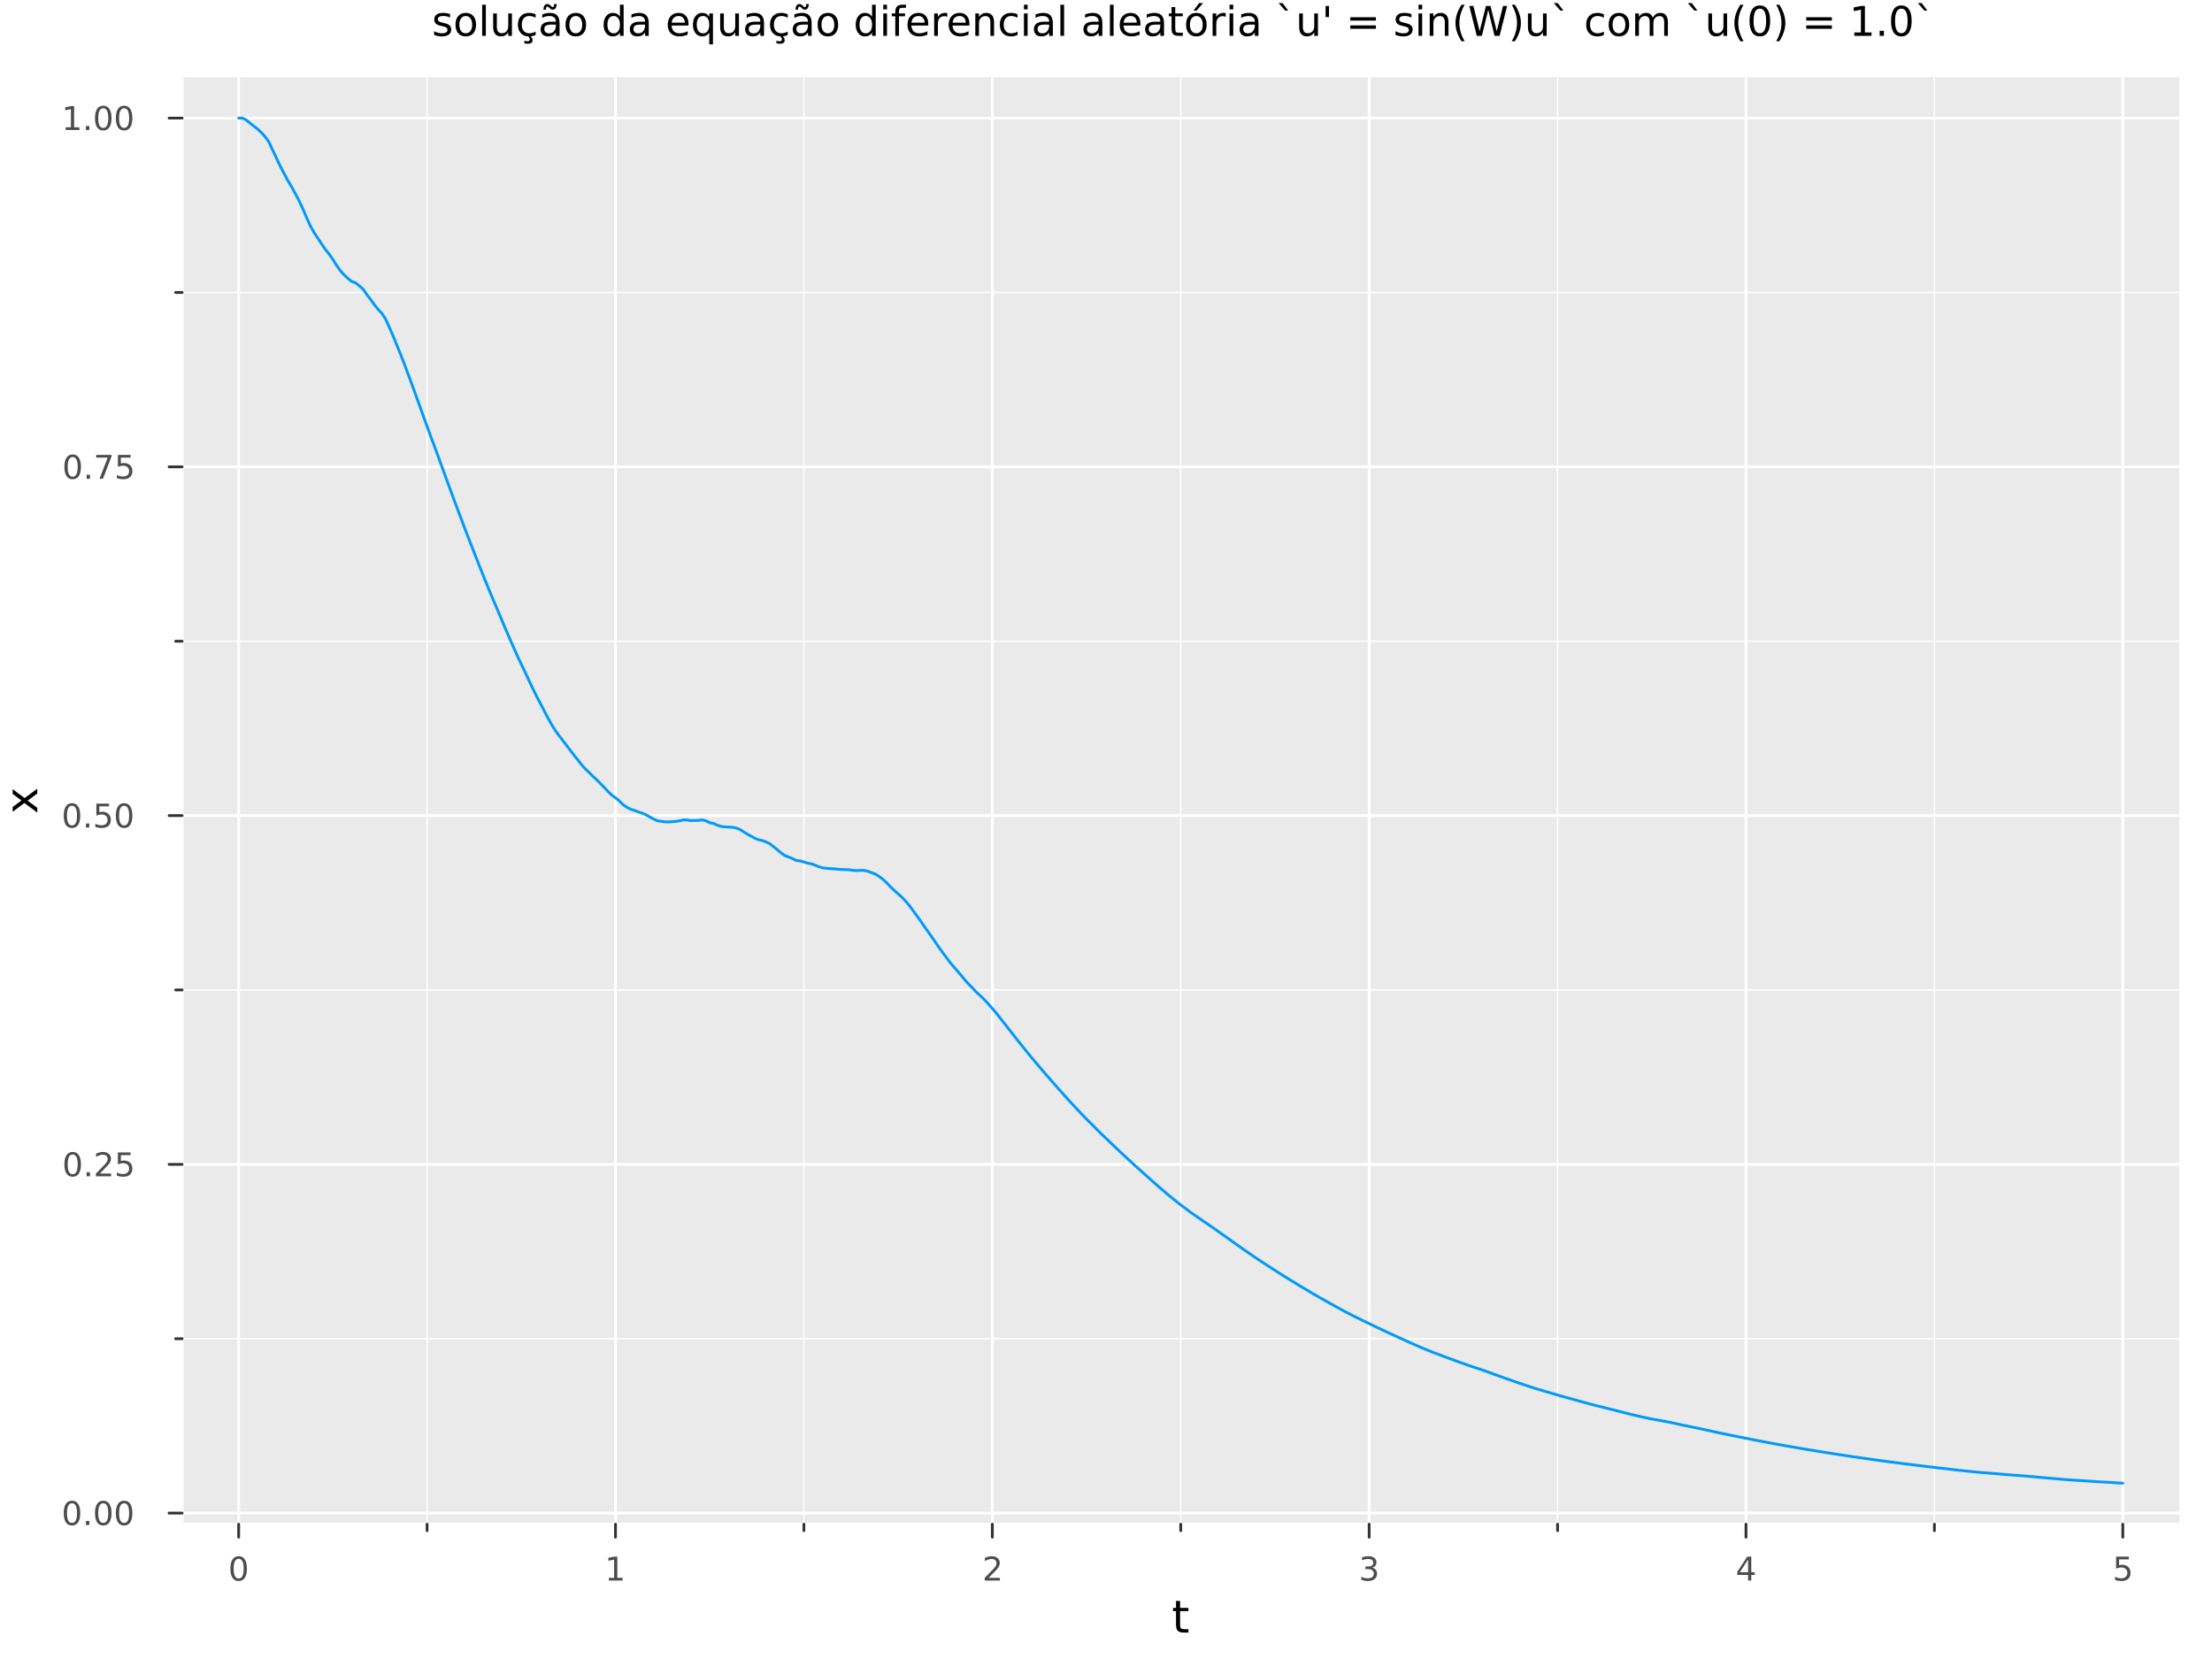 <?xml version="1.0" encoding="utf-8"?>
<svg xmlns="http://www.w3.org/2000/svg" xmlns:xlink="http://www.w3.org/1999/xlink" width="800" height="600" viewBox="0 0 3200 2400">
<rect x="0" y="0" width="3200" height="2400" fill="#808080" stroke="none"/>
<defs>
  <clipPath id="clip400">
    <rect x="0" y="0" width="3200" height="2400"/>
  </clipPath>
</defs>
<path clip-path="url(#clip400)" d="M0 2400 L3200 2400 L3200 0 L0 0  Z" fill="#ffffff" fill-rule="evenodd" fill-opacity="1"/>
<defs>
  <clipPath id="clip401">
    <rect x="640" y="0" width="2241" height="2241"/>
  </clipPath>
</defs>
<path clip-path="url(#clip400)" d="M263.482 2204.92 L3152.76 2204.92 L3152.76 111.592 L263.482 111.592  Z" fill="#eaeaea" fill-rule="evenodd" fill-opacity="1"/>
<defs>
  <clipPath id="clip402">
    <rect x="263" y="111" width="2890" height="2094"/>
  </clipPath>
</defs>
<polyline clip-path="url(#clip402)" style="stroke:#ffffff; stroke-linecap:round; stroke-linejoin:round; stroke-width:4; stroke-opacity:1; fill:none" points="345.254,2204.92 345.254,111.592 "/>
<polyline clip-path="url(#clip402)" style="stroke:#ffffff; stroke-linecap:round; stroke-linejoin:round; stroke-width:4; stroke-opacity:1; fill:none" points="890.4,2204.92 890.4,111.592 "/>
<polyline clip-path="url(#clip402)" style="stroke:#ffffff; stroke-linecap:round; stroke-linejoin:round; stroke-width:4; stroke-opacity:1; fill:none" points="1435.55,2204.92 1435.55,111.592 "/>
<polyline clip-path="url(#clip402)" style="stroke:#ffffff; stroke-linecap:round; stroke-linejoin:round; stroke-width:4; stroke-opacity:1; fill:none" points="1980.69,2204.92 1980.69,111.592 "/>
<polyline clip-path="url(#clip402)" style="stroke:#ffffff; stroke-linecap:round; stroke-linejoin:round; stroke-width:4; stroke-opacity:1; fill:none" points="2525.84,2204.92 2525.84,111.592 "/>
<polyline clip-path="url(#clip402)" style="stroke:#ffffff; stroke-linecap:round; stroke-linejoin:round; stroke-width:4; stroke-opacity:1; fill:none" points="3070.98,2204.92 3070.98,111.592 "/>
<polyline clip-path="url(#clip402)" style="stroke:#ffffff; stroke-linecap:round; stroke-linejoin:round; stroke-width:2; stroke-opacity:1; fill:none" points="617.827,2204.92 617.827,111.592 "/>
<polyline clip-path="url(#clip402)" style="stroke:#ffffff; stroke-linecap:round; stroke-linejoin:round; stroke-width:2; stroke-opacity:1; fill:none" points="1162.97,2204.92 1162.97,111.592 "/>
<polyline clip-path="url(#clip402)" style="stroke:#ffffff; stroke-linecap:round; stroke-linejoin:round; stroke-width:2; stroke-opacity:1; fill:none" points="1708.12,2204.92 1708.12,111.592 "/>
<polyline clip-path="url(#clip402)" style="stroke:#ffffff; stroke-linecap:round; stroke-linejoin:round; stroke-width:2; stroke-opacity:1; fill:none" points="2253.26,2204.92 2253.26,111.592 "/>
<polyline clip-path="url(#clip402)" style="stroke:#ffffff; stroke-linecap:round; stroke-linejoin:round; stroke-width:2; stroke-opacity:1; fill:none" points="2798.41,2204.92 2798.41,111.592 "/>
<polyline clip-path="url(#clip400)" style="stroke:#ffffff; stroke-linecap:round; stroke-linejoin:round; stroke-width:4; stroke-opacity:1; fill:none" points="263.482,2204.92 3152.76,2204.92 "/>
<polyline clip-path="url(#clip400)" style="stroke:#333333; stroke-linecap:round; stroke-linejoin:round; stroke-width:4; stroke-opacity:1; fill:none" points="345.254,2204.92 345.254,2223.82 "/>
<polyline clip-path="url(#clip400)" style="stroke:#333333; stroke-linecap:round; stroke-linejoin:round; stroke-width:4; stroke-opacity:1; fill:none" points="890.4,2204.92 890.4,2223.82 "/>
<polyline clip-path="url(#clip400)" style="stroke:#333333; stroke-linecap:round; stroke-linejoin:round; stroke-width:4; stroke-opacity:1; fill:none" points="1435.55,2204.92 1435.55,2223.82 "/>
<polyline clip-path="url(#clip400)" style="stroke:#333333; stroke-linecap:round; stroke-linejoin:round; stroke-width:4; stroke-opacity:1; fill:none" points="1980.69,2204.92 1980.69,2223.82 "/>
<polyline clip-path="url(#clip400)" style="stroke:#333333; stroke-linecap:round; stroke-linejoin:round; stroke-width:4; stroke-opacity:1; fill:none" points="2525.84,2204.92 2525.84,2223.82 "/>
<polyline clip-path="url(#clip400)" style="stroke:#333333; stroke-linecap:round; stroke-linejoin:round; stroke-width:4; stroke-opacity:1; fill:none" points="3070.98,2204.92 3070.98,2223.82 "/>
<polyline clip-path="url(#clip400)" style="stroke:#333333; stroke-linecap:round; stroke-linejoin:round; stroke-width:4; stroke-opacity:1; fill:none" points="617.827,2204.92 617.827,2214.37 "/>
<polyline clip-path="url(#clip400)" style="stroke:#333333; stroke-linecap:round; stroke-linejoin:round; stroke-width:4; stroke-opacity:1; fill:none" points="1162.97,2204.92 1162.97,2214.37 "/>
<polyline clip-path="url(#clip400)" style="stroke:#333333; stroke-linecap:round; stroke-linejoin:round; stroke-width:4; stroke-opacity:1; fill:none" points="1708.12,2204.92 1708.12,2214.37 "/>
<polyline clip-path="url(#clip400)" style="stroke:#333333; stroke-linecap:round; stroke-linejoin:round; stroke-width:4; stroke-opacity:1; fill:none" points="2253.26,2204.92 2253.26,2214.37 "/>
<polyline clip-path="url(#clip400)" style="stroke:#333333; stroke-linecap:round; stroke-linejoin:round; stroke-width:4; stroke-opacity:1; fill:none" points="2798.41,2204.92 2798.41,2214.37 "/>
<path clip-path="url(#clip400)" d="M345.254 2255.04 Q341.643 2255.04 339.814 2258.6 Q338.009 2262.14 338.009 2269.27 Q338.009 2276.38 339.814 2279.95 Q341.643 2283.49 345.254 2283.49 Q348.888 2283.49 350.694 2279.95 Q352.522 2276.38 352.522 2269.27 Q352.522 2262.14 350.694 2258.6 Q348.888 2255.04 345.254 2255.04 M345.254 2251.33 Q351.064 2251.33 354.12 2255.94 Q357.198 2260.52 357.198 2269.27 Q357.198 2278 354.12 2282.61 Q351.064 2287.19 345.254 2287.19 Q339.444 2287.19 336.365 2282.61 Q333.31 2278 333.31 2269.27 Q333.31 2260.52 336.365 2255.94 Q339.444 2251.33 345.254 2251.33 Z" fill="#4c4c4c" fill-rule="nonzero" fill-opacity="1" /><path clip-path="url(#clip400)" d="M880.782 2282.58 L888.421 2282.58 L888.421 2256.22 L880.111 2257.89 L880.111 2253.63 L888.374 2251.96 L893.05 2251.96 L893.05 2282.58 L900.689 2282.58 L900.689 2286.52 L880.782 2286.52 L880.782 2282.58 Z" fill="#4c4c4c" fill-rule="nonzero" fill-opacity="1" /><path clip-path="url(#clip400)" d="M1430.2 2282.58 L1446.52 2282.58 L1446.52 2286.52 L1424.57 2286.52 L1424.57 2282.58 Q1427.24 2279.83 1431.82 2275.2 Q1436.43 2270.55 1437.61 2269.21 Q1439.85 2266.68 1440.73 2264.95 Q1441.63 2263.19 1441.63 2261.5 Q1441.63 2258.74 1439.69 2257.01 Q1437.77 2255.27 1434.67 2255.27 Q1432.47 2255.27 1430.01 2256.03 Q1427.58 2256.8 1424.81 2258.35 L1424.81 2253.63 Q1427.63 2252.49 1430.08 2251.91 Q1432.54 2251.33 1434.57 2251.33 Q1439.94 2251.33 1443.14 2254.02 Q1446.33 2256.71 1446.33 2261.2 Q1446.33 2263.33 1445.52 2265.25 Q1444.74 2267.14 1442.63 2269.74 Q1442.05 2270.41 1438.95 2273.63 Q1435.85 2276.82 1430.2 2282.58 Z" fill="#4c4c4c" fill-rule="nonzero" fill-opacity="1" /><path clip-path="url(#clip400)" d="M1984.94 2267.89 Q1988.3 2268.6 1990.17 2270.87 Q1992.07 2273.14 1992.07 2276.47 Q1992.07 2281.59 1988.55 2284.39 Q1985.03 2287.19 1978.55 2287.19 Q1976.37 2287.19 1974.06 2286.75 Q1971.77 2286.33 1969.31 2285.48 L1969.31 2280.96 Q1971.26 2282.1 1973.57 2282.68 Q1975.89 2283.26 1978.41 2283.26 Q1982.81 2283.26 1985.1 2281.52 Q1987.42 2279.78 1987.42 2276.47 Q1987.42 2273.42 1985.26 2271.71 Q1983.13 2269.97 1979.31 2269.97 L1975.29 2269.97 L1975.29 2266.13 L1979.5 2266.13 Q1982.95 2266.13 1984.78 2264.76 Q1986.61 2263.37 1986.61 2260.78 Q1986.61 2258.12 1984.71 2256.71 Q1982.83 2255.27 1979.31 2255.27 Q1977.39 2255.27 1975.19 2255.69 Q1973 2256.1 1970.36 2256.98 L1970.36 2252.82 Q1973.02 2252.08 1975.33 2251.71 Q1977.67 2251.33 1979.73 2251.33 Q1985.06 2251.33 1988.16 2253.77 Q1991.26 2256.17 1991.26 2260.29 Q1991.26 2263.16 1989.62 2265.15 Q1987.97 2267.12 1984.94 2267.89 Z" fill="#4c4c4c" fill-rule="nonzero" fill-opacity="1" /><path clip-path="url(#clip400)" d="M2528.85 2256.03 L2517.04 2274.48 L2528.85 2274.48 L2528.85 2256.03 M2527.62 2251.96 L2533.5 2251.96 L2533.5 2274.48 L2538.43 2274.48 L2538.43 2278.37 L2533.5 2278.37 L2533.5 2286.52 L2528.85 2286.52 L2528.85 2278.37 L2513.25 2278.37 L2513.25 2273.86 L2527.62 2251.96 Z" fill="#4c4c4c" fill-rule="nonzero" fill-opacity="1" /><path clip-path="url(#clip400)" d="M3061.26 2251.96 L3079.62 2251.96 L3079.62 2255.9 L3065.54 2255.9 L3065.54 2264.37 Q3066.56 2264.02 3067.58 2263.86 Q3068.6 2263.67 3069.62 2263.67 Q3075.41 2263.67 3078.78 2266.84 Q3082.16 2270.02 3082.16 2275.43 Q3082.16 2281.01 3078.69 2284.11 Q3075.22 2287.19 3068.9 2287.19 Q3066.72 2287.19 3064.46 2286.82 Q3062.21 2286.45 3059.8 2285.71 L3059.8 2281.01 Q3061.89 2282.14 3064.11 2282.7 Q3066.33 2283.26 3068.81 2283.26 Q3072.81 2283.26 3075.15 2281.15 Q3077.49 2279.04 3077.49 2275.43 Q3077.49 2271.82 3075.15 2269.71 Q3072.81 2267.61 3068.81 2267.61 Q3066.93 2267.61 3065.06 2268.02 Q3063.21 2268.44 3061.26 2269.32 L3061.26 2251.96 Z" fill="#4c4c4c" fill-rule="nonzero" fill-opacity="1" /><path clip-path="url(#clip400)" d="M1707.18 2316.01 L1707.18 2326.14 L1719.24 2326.14 L1719.24 2330.69 L1707.18 2330.69 L1707.18 2350.04 Q1707.18 2354.4 1708.36 2355.64 Q1709.57 2356.88 1713.23 2356.88 L1719.24 2356.88 L1719.24 2361.78 L1713.23 2361.78 Q1706.45 2361.78 1703.87 2359.27 Q1701.29 2356.72 1701.29 2350.04 L1701.29 2330.69 L1696.99 2330.69 L1696.99 2326.14 L1701.29 2326.14 L1701.29 2316.01 L1707.18 2316.01 Z" fill="#000000" fill-rule="nonzero" fill-opacity="1" /><polyline clip-path="url(#clip402)" style="stroke:#ffffff; stroke-linecap:round; stroke-linejoin:round; stroke-width:4; stroke-opacity:1; fill:none" points="263.482,2188.92 3152.76,2188.92 "/>
<polyline clip-path="url(#clip402)" style="stroke:#ffffff; stroke-linecap:round; stroke-linejoin:round; stroke-width:4; stroke-opacity:1; fill:none" points="263.482,1684.4 3152.76,1684.4 "/>
<polyline clip-path="url(#clip402)" style="stroke:#ffffff; stroke-linecap:round; stroke-linejoin:round; stroke-width:4; stroke-opacity:1; fill:none" points="263.482,1179.88 3152.76,1179.88 "/>
<polyline clip-path="url(#clip402)" style="stroke:#ffffff; stroke-linecap:round; stroke-linejoin:round; stroke-width:4; stroke-opacity:1; fill:none" points="263.482,675.358 3152.76,675.358 "/>
<polyline clip-path="url(#clip402)" style="stroke:#ffffff; stroke-linecap:round; stroke-linejoin:round; stroke-width:4; stroke-opacity:1; fill:none" points="263.482,170.837 3152.76,170.837 "/>
<polyline clip-path="url(#clip402)" style="stroke:#ffffff; stroke-linecap:round; stroke-linejoin:round; stroke-width:2; stroke-opacity:1; fill:none" points="263.482,1936.66 3152.76,1936.66 "/>
<polyline clip-path="url(#clip402)" style="stroke:#ffffff; stroke-linecap:round; stroke-linejoin:round; stroke-width:2; stroke-opacity:1; fill:none" points="263.482,1432.14 3152.76,1432.14 "/>
<polyline clip-path="url(#clip402)" style="stroke:#ffffff; stroke-linecap:round; stroke-linejoin:round; stroke-width:2; stroke-opacity:1; fill:none" points="263.482,927.618 3152.76,927.618 "/>
<polyline clip-path="url(#clip402)" style="stroke:#ffffff; stroke-linecap:round; stroke-linejoin:round; stroke-width:2; stroke-opacity:1; fill:none" points="263.482,423.097 3152.76,423.097 "/>
<polyline clip-path="url(#clip400)" style="stroke:#ffffff; stroke-linecap:round; stroke-linejoin:round; stroke-width:4; stroke-opacity:1; fill:none" points="263.482,2204.92 263.482,111.592 "/>
<polyline clip-path="url(#clip400)" style="stroke:#333333; stroke-linecap:round; stroke-linejoin:round; stroke-width:4; stroke-opacity:1; fill:none" points="263.482,2188.92 244.584,2188.92 "/>
<polyline clip-path="url(#clip400)" style="stroke:#333333; stroke-linecap:round; stroke-linejoin:round; stroke-width:4; stroke-opacity:1; fill:none" points="263.482,1684.4 244.584,1684.4 "/>
<polyline clip-path="url(#clip400)" style="stroke:#333333; stroke-linecap:round; stroke-linejoin:round; stroke-width:4; stroke-opacity:1; fill:none" points="263.482,1179.88 244.584,1179.88 "/>
<polyline clip-path="url(#clip400)" style="stroke:#333333; stroke-linecap:round; stroke-linejoin:round; stroke-width:4; stroke-opacity:1; fill:none" points="263.482,675.358 244.584,675.358 "/>
<polyline clip-path="url(#clip400)" style="stroke:#333333; stroke-linecap:round; stroke-linejoin:round; stroke-width:4; stroke-opacity:1; fill:none" points="263.482,170.837 244.584,170.837 "/>
<polyline clip-path="url(#clip400)" style="stroke:#333333; stroke-linecap:round; stroke-linejoin:round; stroke-width:4; stroke-opacity:1; fill:none" points="263.482,1936.66 254.033,1936.66 "/>
<polyline clip-path="url(#clip400)" style="stroke:#333333; stroke-linecap:round; stroke-linejoin:round; stroke-width:4; stroke-opacity:1; fill:none" points="263.482,1432.14 254.033,1432.14 "/>
<polyline clip-path="url(#clip400)" style="stroke:#333333; stroke-linecap:round; stroke-linejoin:round; stroke-width:4; stroke-opacity:1; fill:none" points="263.482,927.618 254.033,927.618 "/>
<polyline clip-path="url(#clip400)" style="stroke:#333333; stroke-linecap:round; stroke-linejoin:round; stroke-width:4; stroke-opacity:1; fill:none" points="263.482,423.097 254.033,423.097 "/>
<path clip-path="url(#clip400)" d="M104.145 2174.72 Q100.533 2174.72 98.705 2178.28 Q96.899 2181.82 96.899 2188.95 Q96.899 2196.06 98.705 2199.62 Q100.533 2203.17 104.145 2203.17 Q107.779 2203.17 109.584 2199.62 Q111.413 2196.06 111.413 2188.95 Q111.413 2181.82 109.584 2178.28 Q107.779 2174.72 104.145 2174.72 M104.145 2171.01 Q109.955 2171.01 113.01 2175.62 Q116.089 2180.2 116.089 2188.95 Q116.089 2197.68 113.01 2202.29 Q109.955 2206.87 104.145 2206.87 Q98.334 2206.87 95.256 2202.29 Q92.2 2197.68 92.2 2188.95 Q92.2 2180.2 95.256 2175.62 Q98.334 2171.01 104.145 2171.01 Z" fill="#4c4c4c" fill-rule="nonzero" fill-opacity="1" /><path clip-path="url(#clip400)" d="M124.306 2200.32 L129.191 2200.32 L129.191 2206.2 L124.306 2206.2 L124.306 2200.32 Z" fill="#4c4c4c" fill-rule="nonzero" fill-opacity="1" /><path clip-path="url(#clip400)" d="M149.376 2174.72 Q145.765 2174.72 143.936 2178.28 Q142.13 2181.82 142.13 2188.95 Q142.13 2196.06 143.936 2199.62 Q145.765 2203.17 149.376 2203.17 Q153.01 2203.17 154.816 2199.62 Q156.644 2196.06 156.644 2188.95 Q156.644 2181.82 154.816 2178.28 Q153.01 2174.72 149.376 2174.72 M149.376 2171.01 Q155.186 2171.01 158.241 2175.62 Q161.32 2180.2 161.32 2188.95 Q161.32 2197.68 158.241 2202.29 Q155.186 2206.87 149.376 2206.87 Q143.566 2206.87 140.487 2202.29 Q137.431 2197.68 137.431 2188.95 Q137.431 2180.2 140.487 2175.62 Q143.566 2171.01 149.376 2171.01 Z" fill="#4c4c4c" fill-rule="nonzero" fill-opacity="1" /><path clip-path="url(#clip400)" d="M179.538 2174.72 Q175.927 2174.72 174.098 2178.28 Q172.292 2181.82 172.292 2188.95 Q172.292 2196.06 174.098 2199.62 Q175.927 2203.17 179.538 2203.17 Q183.172 2203.17 184.977 2199.62 Q186.806 2196.06 186.806 2188.95 Q186.806 2181.82 184.977 2178.28 Q183.172 2174.72 179.538 2174.72 M179.538 2171.01 Q185.348 2171.01 188.403 2175.62 Q191.482 2180.2 191.482 2188.95 Q191.482 2197.68 188.403 2202.29 Q185.348 2206.87 179.538 2206.87 Q173.727 2206.87 170.649 2202.29 Q167.593 2197.68 167.593 2188.95 Q167.593 2180.2 170.649 2175.62 Q173.727 2171.01 179.538 2171.01 Z" fill="#4c4c4c" fill-rule="nonzero" fill-opacity="1" /><path clip-path="url(#clip400)" d="M105.14 1670.2 Q101.529 1670.2 99.7 1673.76 Q97.895 1677.3 97.895 1684.43 Q97.895 1691.54 99.7 1695.1 Q101.529 1698.65 105.14 1698.65 Q108.774 1698.65 110.58 1695.1 Q112.408 1691.54 112.408 1684.43 Q112.408 1677.3 110.58 1673.76 Q108.774 1670.2 105.14 1670.2 M105.14 1666.49 Q110.95 1666.49 114.006 1671.1 Q117.084 1675.68 117.084 1684.43 Q117.084 1693.16 114.006 1697.77 Q110.95 1702.35 105.14 1702.35 Q99.33 1702.35 96.251 1697.77 Q93.195 1693.16 93.195 1684.43 Q93.195 1675.68 96.251 1671.1 Q99.33 1666.49 105.14 1666.49 Z" fill="#4c4c4c" fill-rule="nonzero" fill-opacity="1" /><path clip-path="url(#clip400)" d="M125.302 1695.8 L130.186 1695.8 L130.186 1701.68 L125.302 1701.68 L125.302 1695.8 Z" fill="#4c4c4c" fill-rule="nonzero" fill-opacity="1" /><path clip-path="url(#clip400)" d="M144.399 1697.74 L160.718 1697.74 L160.718 1701.68 L138.774 1701.68 L138.774 1697.74 Q141.436 1694.99 146.019 1690.36 Q150.626 1685.71 151.806 1684.36 Q154.052 1681.84 154.931 1680.1 Q155.834 1678.35 155.834 1676.66 Q155.834 1673.9 153.89 1672.16 Q151.968 1670.43 148.867 1670.43 Q146.667 1670.43 144.214 1671.19 Q141.783 1671.96 139.005 1673.51 L139.005 1668.79 Q141.83 1667.65 144.283 1667.07 Q146.737 1666.49 148.774 1666.49 Q154.144 1666.49 157.339 1669.18 Q160.533 1671.86 160.533 1676.35 Q160.533 1678.48 159.723 1680.41 Q158.936 1682.3 156.829 1684.9 Q156.251 1685.57 153.149 1688.79 Q150.047 1691.98 144.399 1697.74 Z" fill="#4c4c4c" fill-rule="nonzero" fill-opacity="1" /><path clip-path="url(#clip400)" d="M170.579 1667.12 L188.936 1667.12 L188.936 1671.05 L174.862 1671.05 L174.862 1679.53 Q175.88 1679.18 176.899 1679.02 Q177.917 1678.83 178.936 1678.83 Q184.723 1678.83 188.102 1682 Q191.482 1685.17 191.482 1690.59 Q191.482 1696.17 188.01 1699.27 Q184.538 1702.35 178.218 1702.35 Q176.042 1702.35 173.774 1701.98 Q171.528 1701.61 169.121 1700.87 L169.121 1696.17 Q171.204 1697.3 173.427 1697.86 Q175.649 1698.41 178.126 1698.41 Q182.13 1698.41 184.468 1696.31 Q186.806 1694.2 186.806 1690.59 Q186.806 1686.98 184.468 1684.87 Q182.13 1682.77 178.126 1682.77 Q176.251 1682.77 174.376 1683.18 Q172.524 1683.6 170.579 1684.48 L170.579 1667.12 Z" fill="#4c4c4c" fill-rule="nonzero" fill-opacity="1" /><path clip-path="url(#clip400)" d="M104.145 1165.68 Q100.533 1165.68 98.705 1169.24 Q96.899 1172.78 96.899 1179.91 Q96.899 1187.02 98.705 1190.58 Q100.533 1194.13 104.145 1194.13 Q107.779 1194.13 109.584 1190.58 Q111.413 1187.02 111.413 1179.91 Q111.413 1172.78 109.584 1169.24 Q107.779 1165.68 104.145 1165.68 M104.145 1161.97 Q109.955 1161.97 113.01 1166.58 Q116.089 1171.16 116.089 1179.91 Q116.089 1188.64 113.01 1193.25 Q109.955 1197.83 104.145 1197.83 Q98.334 1197.83 95.256 1193.25 Q92.2 1188.64 92.2 1179.91 Q92.2 1171.16 95.256 1166.58 Q98.334 1161.97 104.145 1161.97 Z" fill="#4c4c4c" fill-rule="nonzero" fill-opacity="1" /><path clip-path="url(#clip400)" d="M124.306 1191.28 L129.191 1191.28 L129.191 1197.16 L124.306 1197.16 L124.306 1191.28 Z" fill="#4c4c4c" fill-rule="nonzero" fill-opacity="1" /><path clip-path="url(#clip400)" d="M139.422 1162.6 L157.779 1162.6 L157.779 1166.53 L143.705 1166.53 L143.705 1175.01 Q144.723 1174.66 145.742 1174.5 Q146.76 1174.31 147.779 1174.31 Q153.566 1174.31 156.945 1177.48 Q160.325 1180.65 160.325 1186.07 Q160.325 1191.65 156.853 1194.75 Q153.38 1197.83 147.061 1197.83 Q144.885 1197.83 142.617 1197.46 Q140.371 1197.09 137.964 1196.35 L137.964 1191.65 Q140.047 1192.78 142.269 1193.34 Q144.492 1193.89 146.968 1193.89 Q150.973 1193.89 153.311 1191.79 Q155.649 1189.68 155.649 1186.07 Q155.649 1182.46 153.311 1180.35 Q150.973 1178.25 146.968 1178.25 Q145.093 1178.25 143.218 1178.66 Q141.367 1179.08 139.422 1179.96 L139.422 1162.6 Z" fill="#4c4c4c" fill-rule="nonzero" fill-opacity="1" /><path clip-path="url(#clip400)" d="M179.538 1165.68 Q175.927 1165.68 174.098 1169.24 Q172.292 1172.78 172.292 1179.91 Q172.292 1187.02 174.098 1190.58 Q175.927 1194.13 179.538 1194.13 Q183.172 1194.13 184.977 1190.58 Q186.806 1187.02 186.806 1179.91 Q186.806 1172.78 184.977 1169.24 Q183.172 1165.68 179.538 1165.68 M179.538 1161.97 Q185.348 1161.97 188.403 1166.58 Q191.482 1171.16 191.482 1179.91 Q191.482 1188.64 188.403 1193.25 Q185.348 1197.83 179.538 1197.83 Q173.727 1197.83 170.649 1193.25 Q167.593 1188.64 167.593 1179.91 Q167.593 1171.16 170.649 1166.58 Q173.727 1161.97 179.538 1161.97 Z" fill="#4c4c4c" fill-rule="nonzero" fill-opacity="1" /><path clip-path="url(#clip400)" d="M105.14 661.156 Q101.529 661.156 99.7 664.721 Q97.895 668.263 97.895 675.392 Q97.895 682.499 99.7 686.064 Q101.529 689.605 105.14 689.605 Q108.774 689.605 110.58 686.064 Q112.408 682.499 112.408 675.392 Q112.408 668.263 110.58 664.721 Q108.774 661.156 105.14 661.156 M105.14 657.453 Q110.95 657.453 114.006 662.059 Q117.084 666.642 117.084 675.392 Q117.084 684.119 114.006 688.726 Q110.95 693.309 105.14 693.309 Q99.33 693.309 96.251 688.726 Q93.195 684.119 93.195 675.392 Q93.195 666.642 96.251 662.059 Q99.33 657.453 105.14 657.453 Z" fill="#4c4c4c" fill-rule="nonzero" fill-opacity="1" /><path clip-path="url(#clip400)" d="M125.302 686.758 L130.186 686.758 L130.186 692.638 L125.302 692.638 L125.302 686.758 Z" fill="#4c4c4c" fill-rule="nonzero" fill-opacity="1" /><path clip-path="url(#clip400)" d="M139.191 658.078 L161.413 658.078 L161.413 660.068 L148.867 692.638 L143.982 692.638 L155.788 662.013 L139.191 662.013 L139.191 658.078 Z" fill="#4c4c4c" fill-rule="nonzero" fill-opacity="1" /><path clip-path="url(#clip400)" d="M170.579 658.078 L188.936 658.078 L188.936 662.013 L174.862 662.013 L174.862 670.485 Q175.88 670.138 176.899 669.976 Q177.917 669.791 178.936 669.791 Q184.723 669.791 188.102 672.962 Q191.482 676.133 191.482 681.55 Q191.482 687.128 188.01 690.23 Q184.538 693.309 178.218 693.309 Q176.042 693.309 173.774 692.939 Q171.528 692.568 169.121 691.828 L169.121 687.128 Q171.204 688.263 173.427 688.818 Q175.649 689.374 178.126 689.374 Q182.13 689.374 184.468 687.267 Q186.806 685.161 186.806 681.55 Q186.806 677.939 184.468 675.832 Q182.13 673.726 178.126 673.726 Q176.251 673.726 174.376 674.142 Q172.524 674.559 170.579 675.439 L170.579 658.078 Z" fill="#4c4c4c" fill-rule="nonzero" fill-opacity="1" /><path clip-path="url(#clip400)" d="M94.955 184.182 L102.594 184.182 L102.594 157.816 L94.284 159.483 L94.284 155.224 L102.547 153.557 L107.223 153.557 L107.223 184.182 L114.862 184.182 L114.862 188.117 L94.955 188.117 L94.955 184.182 Z" fill="#4c4c4c" fill-rule="nonzero" fill-opacity="1" /><path clip-path="url(#clip400)" d="M124.306 182.238 L129.191 182.238 L129.191 188.117 L124.306 188.117 L124.306 182.238 Z" fill="#4c4c4c" fill-rule="nonzero" fill-opacity="1" /><path clip-path="url(#clip400)" d="M149.376 156.636 Q145.765 156.636 143.936 160.201 Q142.13 163.742 142.13 170.872 Q142.13 177.978 143.936 181.543 Q145.765 185.085 149.376 185.085 Q153.01 185.085 154.816 181.543 Q156.644 177.978 156.644 170.872 Q156.644 163.742 154.816 160.201 Q153.01 156.636 149.376 156.636 M149.376 152.932 Q155.186 152.932 158.241 157.539 Q161.32 162.122 161.32 170.872 Q161.32 179.599 158.241 184.205 Q155.186 188.789 149.376 188.789 Q143.566 188.789 140.487 184.205 Q137.431 179.599 137.431 170.872 Q137.431 162.122 140.487 157.539 Q143.566 152.932 149.376 152.932 Z" fill="#4c4c4c" fill-rule="nonzero" fill-opacity="1" /><path clip-path="url(#clip400)" d="M179.538 156.636 Q175.927 156.636 174.098 160.201 Q172.292 163.742 172.292 170.872 Q172.292 177.978 174.098 181.543 Q175.927 185.085 179.538 185.085 Q183.172 185.085 184.977 181.543 Q186.806 177.978 186.806 170.872 Q186.806 163.742 184.977 160.201 Q183.172 156.636 179.538 156.636 M179.538 152.932 Q185.348 152.932 188.403 157.539 Q191.482 162.122 191.482 170.872 Q191.482 179.599 188.403 184.205 Q185.348 188.789 179.538 188.789 Q173.727 188.789 170.649 184.205 Q167.593 179.599 167.593 170.872 Q167.593 162.122 170.649 157.539 Q173.727 152.932 179.538 152.932 Z" fill="#4c4c4c" fill-rule="nonzero" fill-opacity="1" /><path clip-path="url(#clip400)" d="M18.296 1141.64 L35.643 1154.53 L53.944 1140.97 L53.944 1147.88 L39.94 1158.26 L53.944 1168.63 L53.944 1175.54 L35.293 1161.69 L18.296 1174.36 L18.296 1167.45 L30.996 1158 L18.296 1148.55 L18.296 1141.64 Z" fill="#000000" fill-rule="nonzero" fill-opacity="1" /><path clip-path="url(#clip400)" d="M651.05 20.388 L651.05 25.422 Q648.793 24.265 646.363 23.686 Q643.932 23.108 641.328 23.108 Q637.364 23.108 635.367 24.323 Q633.4 25.538 633.4 27.969 Q633.4 29.82 634.817 30.891 Q636.235 31.933 640.518 32.888 L642.341 33.293 Q648.012 34.508 650.384 36.736 Q652.786 38.935 652.786 42.899 Q652.786 47.413 649.198 50.046 Q645.639 52.679 639.389 52.679 Q636.785 52.679 633.949 52.158 Q631.143 51.666 628.018 50.654 L628.018 45.156 Q630.969 46.69 633.834 47.471 Q636.698 48.223 639.505 48.223 Q643.266 48.223 645.292 46.95 Q647.317 45.648 647.317 43.304 Q647.317 41.134 645.842 39.977 Q644.395 38.819 639.447 37.749 L637.595 37.315 Q632.647 36.273 630.448 34.132 Q628.249 31.962 628.249 28.2 Q628.249 23.628 631.49 21.14 Q634.731 18.651 640.691 18.651 Q643.643 18.651 646.247 19.085 Q648.851 19.52 651.05 20.388 Z" fill="#000000" fill-rule="nonzero" fill-opacity="1" /><path clip-path="url(#clip400)" d="M673.822 23.165 Q669.539 23.165 667.051 26.522 Q664.563 29.849 664.563 35.665 Q664.563 41.481 667.022 44.838 Q669.511 48.165 673.822 48.165 Q678.075 48.165 680.564 44.809 Q683.052 41.452 683.052 35.665 Q683.052 29.907 680.564 26.551 Q678.075 23.165 673.822 23.165 M673.822 18.651 Q680.766 18.651 684.73 23.165 Q688.694 27.679 688.694 35.665 Q688.694 43.623 684.73 48.165 Q680.766 52.679 673.822 52.679 Q666.849 52.679 662.884 48.165 Q658.949 43.623 658.949 35.665 Q658.949 27.679 662.884 23.165 Q666.849 18.651 673.822 18.651 Z" fill="#000000" fill-rule="nonzero" fill-opacity="1" /><path clip-path="url(#clip400)" d="M697.52 6.817 L702.844 6.817 L702.844 51.84 L697.52 51.84 L697.52 6.817 Z" fill="#000000" fill-rule="nonzero" fill-opacity="1" /><path clip-path="url(#clip400)" d="M713.434 39.051 L713.434 19.433 L718.758 19.433 L718.758 38.848 Q718.758 43.449 720.552 45.764 Q722.346 48.05 725.934 48.05 Q730.245 48.05 732.734 45.301 Q735.251 42.552 735.251 37.806 L735.251 19.433 L740.575 19.433 L740.575 51.84 L735.251 51.84 L735.251 46.863 Q733.312 49.815 730.737 51.261 Q728.191 52.679 724.805 52.679 Q719.221 52.679 716.327 49.207 Q713.434 45.735 713.434 39.051 M726.831 18.651 L726.831 18.651 Z" fill="#000000" fill-rule="nonzero" fill-opacity="1" /><path clip-path="url(#clip400)" d="M774.863 20.677 L774.863 25.654 Q772.606 24.41 770.32 23.802 Q768.063 23.165 765.748 23.165 Q760.569 23.165 757.705 26.464 Q754.84 29.734 754.84 35.665 Q754.84 41.597 757.705 44.896 Q760.569 48.165 765.748 48.165 Q768.063 48.165 770.32 47.558 Q772.606 46.921 774.863 45.677 L774.863 50.596 Q772.635 51.638 770.233 52.158 Q767.861 52.679 765.17 52.679 Q757.849 52.679 753.538 48.078 Q749.227 43.478 749.227 35.665 Q749.227 27.737 753.567 23.194 Q757.936 18.651 765.517 18.651 Q767.976 18.651 770.32 19.172 Q772.664 19.664 774.863 20.677 M767.34 51.84 Q768.931 53.634 769.713 55.139 Q770.494 56.672 770.494 58.061 Q770.494 60.636 768.758 61.938 Q767.022 63.269 763.607 63.269 Q762.276 63.269 761.003 63.096 Q759.759 62.922 758.515 62.575 L758.515 58.784 Q759.498 59.276 760.569 59.479 Q761.64 59.71 763 59.71 Q764.707 59.71 765.575 59.016 Q766.443 58.321 766.443 56.99 Q766.443 56.122 765.806 54.849 Q765.199 53.605 763.897 51.84 L767.34 51.84 Z" fill="#000000" fill-rule="nonzero" fill-opacity="1" /><path clip-path="url(#clip400)" d="M798.85 35.55 Q792.398 35.55 789.909 37.025 Q787.421 38.501 787.421 42.06 Q787.421 44.896 789.273 46.574 Q791.153 48.223 794.365 48.223 Q798.792 48.223 801.454 45.098 Q804.145 41.944 804.145 36.736 L804.145 35.55 L798.85 35.55 M809.469 33.35 L809.469 51.84 L804.145 51.84 L804.145 46.921 Q802.322 49.872 799.602 51.29 Q796.883 52.679 792.947 52.679 Q787.971 52.679 785.019 49.901 Q782.097 47.095 782.097 42.407 Q782.097 36.938 785.743 34.161 Q789.417 31.383 796.68 31.383 L804.145 31.383 L804.145 30.862 Q804.145 27.187 801.715 25.191 Q799.313 23.165 794.944 23.165 Q792.166 23.165 789.533 23.831 Q786.9 24.496 784.469 25.827 L784.469 20.909 Q787.392 19.78 790.141 19.23 Q792.889 18.651 795.494 18.651 Q802.525 18.651 805.997 22.297 Q809.469 25.943 809.469 33.35 M795.609 12.199 L793.96 10.608 Q793.324 10.029 792.832 9.768 Q792.369 9.479 791.993 9.479 Q790.893 9.479 790.372 10.55 Q789.851 11.591 789.793 13.964 L786.177 13.964 Q786.234 10.058 787.71 7.946 Q789.186 5.804 791.819 5.804 Q792.918 5.804 793.844 6.209 Q794.77 6.615 795.841 7.569 L797.49 9.161 Q798.127 9.74 798.59 10.029 Q799.082 10.289 799.458 10.289 Q800.557 10.289 801.078 9.248 Q801.599 8.177 801.657 5.804 L805.274 5.804 Q805.216 9.711 803.74 11.852 Q802.264 13.964 799.631 13.964 Q798.532 13.964 797.606 13.559 Q796.68 13.154 795.609 12.199 Z" fill="#000000" fill-rule="nonzero" fill-opacity="1" /><path clip-path="url(#clip400)" d="M832.993 23.165 Q828.711 23.165 826.223 26.522 Q823.734 29.849 823.734 35.665 Q823.734 41.481 826.194 44.838 Q828.682 48.165 832.993 48.165 Q837.247 48.165 839.735 44.809 Q842.224 41.452 842.224 35.665 Q842.224 29.907 839.735 26.551 Q837.247 23.165 832.993 23.165 M832.993 18.651 Q839.938 18.651 843.902 23.165 Q847.866 27.679 847.866 35.665 Q847.866 43.623 843.902 48.165 Q839.938 52.679 832.993 52.679 Q826.02 52.679 822.056 48.165 Q818.121 43.623 818.121 35.665 Q818.121 27.679 822.056 23.165 Q826.02 18.651 832.993 18.651 Z" fill="#000000" fill-rule="nonzero" fill-opacity="1" /><path clip-path="url(#clip400)" d="M896.853 24.352 L896.853 6.817 L902.177 6.817 L902.177 51.84 L896.853 51.84 L896.853 46.979 Q895.175 49.872 892.6 51.29 Q890.053 52.679 886.465 52.679 Q880.592 52.679 876.888 47.992 Q873.213 43.304 873.213 35.665 Q873.213 28.026 876.888 23.339 Q880.592 18.651 886.465 18.651 Q890.053 18.651 892.6 20.069 Q895.175 21.458 896.853 24.352 M878.711 35.665 Q878.711 41.539 881.112 44.896 Q883.543 48.223 887.767 48.223 Q891.992 48.223 894.423 44.896 Q896.853 41.539 896.853 35.665 Q896.853 29.791 894.423 26.464 Q891.992 23.108 887.767 23.108 Q883.543 23.108 881.112 26.464 Q878.711 29.791 878.711 35.665 Z" fill="#000000" fill-rule="nonzero" fill-opacity="1" /><path clip-path="url(#clip400)" d="M927.871 35.55 Q921.419 35.55 918.93 37.025 Q916.442 38.501 916.442 42.06 Q916.442 44.896 918.294 46.574 Q920.175 48.223 923.386 48.223 Q927.814 48.223 930.476 45.098 Q933.167 41.944 933.167 36.736 L933.167 35.55 L927.871 35.55 M938.491 33.35 L938.491 51.84 L933.167 51.84 L933.167 46.921 Q931.344 49.872 928.624 51.29 Q925.904 52.679 921.969 52.679 Q916.992 52.679 914.04 49.901 Q911.118 47.095 911.118 42.407 Q911.118 36.938 914.764 34.161 Q918.439 31.383 925.701 31.383 L933.167 31.383 L933.167 30.862 Q933.167 27.187 930.736 25.191 Q928.334 23.165 923.965 23.165 Q921.187 23.165 918.554 23.831 Q915.921 24.496 913.491 25.827 L913.491 20.909 Q916.413 19.78 919.162 19.23 Q921.911 18.651 924.515 18.651 Q931.546 18.651 935.018 22.297 Q938.491 25.943 938.491 33.35 Z" fill="#000000" fill-rule="nonzero" fill-opacity="1" /><path clip-path="url(#clip400)" d="M996.013 34.305 L996.013 36.91 L971.534 36.91 Q971.882 42.407 974.833 45.301 Q977.813 48.165 983.108 48.165 Q986.175 48.165 989.04 47.413 Q991.934 46.661 994.769 45.156 L994.769 50.191 Q991.905 51.406 988.895 52.042 Q985.886 52.679 982.79 52.679 Q975.036 52.679 970.493 48.165 Q965.979 43.651 965.979 35.955 Q965.979 27.997 970.261 23.339 Q974.573 18.651 981.864 18.651 Q988.403 18.651 992.194 22.876 Q996.013 27.072 996.013 34.305 M990.689 32.743 Q990.631 28.374 988.23 25.77 Q985.857 23.165 981.922 23.165 Q977.466 23.165 974.775 25.683 Q972.113 28.2 971.708 32.772 L990.689 32.743 Z" fill="#000000" fill-rule="nonzero" fill-opacity="1" /><path clip-path="url(#clip400)" d="M1007.93 35.665 Q1007.93 41.539 1010.34 44.896 Q1012.77 48.223 1016.99 48.223 Q1021.22 48.223 1023.65 44.896 Q1026.08 41.539 1026.08 35.665 Q1026.08 29.791 1023.65 26.464 Q1021.22 23.108 1016.99 23.108 Q1012.77 23.108 1010.34 26.464 Q1007.93 29.791 1007.93 35.665 M1026.08 46.979 Q1024.4 49.872 1021.82 51.29 Q1019.28 52.679 1015.69 52.679 Q1009.82 52.679 1006.11 47.992 Q1002.44 43.304 1002.44 35.665 Q1002.44 28.026 1006.11 23.339 Q1009.82 18.651 1015.69 18.651 Q1019.28 18.651 1021.82 20.069 Q1024.4 21.458 1026.08 24.352 L1026.08 19.433 L1031.4 19.433 L1031.4 64.166 L1026.08 64.166 L1026.08 46.979 Z" fill="#000000" fill-rule="nonzero" fill-opacity="1" /><path clip-path="url(#clip400)" d="M1041.82 39.051 L1041.82 19.433 L1047.14 19.433 L1047.14 38.848 Q1047.14 43.449 1048.94 45.764 Q1050.73 48.05 1054.32 48.05 Q1058.63 48.05 1061.12 45.301 Q1063.63 42.552 1063.63 37.806 L1063.63 19.433 L1068.96 19.433 L1068.96 51.84 L1063.63 51.84 L1063.63 46.863 Q1061.7 49.815 1059.12 51.261 Q1056.57 52.679 1053.19 52.679 Q1047.6 52.679 1044.71 49.207 Q1041.82 45.735 1041.82 39.051 M1055.21 18.651 L1055.21 18.651 Z" fill="#000000" fill-rule="nonzero" fill-opacity="1" /><path clip-path="url(#clip400)" d="M1094.65 35.55 Q1088.2 35.55 1085.71 37.025 Q1083.22 38.501 1083.22 42.06 Q1083.22 44.896 1085.08 46.574 Q1086.96 48.223 1090.17 48.223 Q1094.6 48.223 1097.26 45.098 Q1099.95 41.944 1099.95 36.736 L1099.95 35.55 L1094.65 35.55 M1105.27 33.35 L1105.27 51.84 L1099.95 51.84 L1099.95 46.921 Q1098.13 49.872 1095.41 51.29 Q1092.69 52.679 1088.75 52.679 Q1083.77 52.679 1080.82 49.901 Q1077.9 47.095 1077.9 42.407 Q1077.9 36.938 1081.55 34.161 Q1085.22 31.383 1092.48 31.383 L1099.95 31.383 L1099.95 30.862 Q1099.95 27.187 1097.52 25.191 Q1095.12 23.165 1090.75 23.165 Q1087.97 23.165 1085.34 23.831 Q1082.7 24.496 1080.27 25.827 L1080.27 20.909 Q1083.19 19.78 1085.94 19.23 Q1088.69 18.651 1091.3 18.651 Q1098.33 18.651 1101.8 22.297 Q1105.27 25.943 1105.27 33.35 Z" fill="#000000" fill-rule="nonzero" fill-opacity="1" /><path clip-path="url(#clip400)" d="M1139.56 20.677 L1139.56 25.654 Q1137.3 24.41 1135.02 23.802 Q1132.76 23.165 1130.45 23.165 Q1125.27 23.165 1122.4 26.464 Q1119.54 29.734 1119.54 35.665 Q1119.54 41.597 1122.4 44.896 Q1125.27 48.165 1130.45 48.165 Q1132.76 48.165 1135.02 47.558 Q1137.3 46.921 1139.56 45.677 L1139.56 50.596 Q1137.33 51.638 1134.93 52.158 Q1132.56 52.679 1129.87 52.679 Q1122.55 52.679 1118.23 48.078 Q1113.92 43.478 1113.92 35.665 Q1113.92 27.737 1118.26 23.194 Q1122.63 18.651 1130.21 18.651 Q1132.67 18.651 1135.02 19.172 Q1137.36 19.664 1139.56 20.677 M1132.04 51.84 Q1133.63 53.634 1134.41 55.139 Q1135.19 56.672 1135.19 58.061 Q1135.19 60.636 1133.45 61.938 Q1131.72 63.269 1128.3 63.269 Q1126.97 63.269 1125.7 63.096 Q1124.46 62.922 1123.21 62.575 L1123.21 58.784 Q1124.2 59.276 1125.27 59.479 Q1126.34 59.71 1127.7 59.71 Q1129.4 59.71 1130.27 59.016 Q1131.14 58.321 1131.14 56.99 Q1131.14 56.122 1130.5 54.849 Q1129.9 53.605 1128.59 51.84 L1132.04 51.84 Z" fill="#000000" fill-rule="nonzero" fill-opacity="1" /><path clip-path="url(#clip400)" d="M1163.55 35.55 Q1157.09 35.55 1154.61 37.025 Q1152.12 38.501 1152.12 42.06 Q1152.12 44.896 1153.97 46.574 Q1155.85 48.223 1159.06 48.223 Q1163.49 48.223 1166.15 45.098 Q1168.84 41.944 1168.84 36.736 L1168.84 35.55 L1163.55 35.55 M1174.17 33.35 L1174.17 51.84 L1168.84 51.84 L1168.84 46.921 Q1167.02 49.872 1164.3 51.29 Q1161.58 52.679 1157.64 52.679 Q1152.67 52.679 1149.72 49.901 Q1146.79 47.095 1146.79 42.407 Q1146.79 36.938 1150.44 34.161 Q1154.11 31.383 1161.38 31.383 L1168.84 31.383 L1168.84 30.862 Q1168.84 27.187 1166.41 25.191 Q1164.01 23.165 1159.64 23.165 Q1156.86 23.165 1154.23 23.831 Q1151.6 24.496 1149.17 25.827 L1149.17 20.909 Q1152.09 19.78 1154.84 19.23 Q1157.59 18.651 1160.19 18.651 Q1167.22 18.651 1170.69 22.297 Q1174.17 25.943 1174.17 33.35 M1160.31 12.199 L1158.66 10.608 Q1158.02 10.029 1157.53 9.768 Q1157.07 9.479 1156.69 9.479 Q1155.59 9.479 1155.07 10.55 Q1154.55 11.591 1154.49 13.964 L1150.87 13.964 Q1150.93 10.058 1152.41 7.946 Q1153.88 5.804 1156.52 5.804 Q1157.62 5.804 1158.54 6.209 Q1159.47 6.615 1160.54 7.569 L1162.19 9.161 Q1162.82 9.74 1163.29 10.029 Q1163.78 10.289 1164.15 10.289 Q1165.25 10.289 1165.78 9.248 Q1166.3 8.177 1166.35 5.804 L1169.97 5.804 Q1169.91 9.711 1168.44 11.852 Q1166.96 13.964 1164.33 13.964 Q1163.23 13.964 1162.3 13.559 Q1161.38 13.154 1160.31 12.199 Z" fill="#000000" fill-rule="nonzero" fill-opacity="1" /><path clip-path="url(#clip400)" d="M1197.69 23.165 Q1193.41 23.165 1190.92 26.522 Q1188.43 29.849 1188.43 35.665 Q1188.43 41.481 1190.89 44.838 Q1193.38 48.165 1197.69 48.165 Q1201.94 48.165 1204.43 44.809 Q1206.92 41.452 1206.92 35.665 Q1206.92 29.907 1204.43 26.551 Q1201.94 23.165 1197.69 23.165 M1197.69 18.651 Q1204.63 18.651 1208.6 23.165 Q1212.56 27.679 1212.56 35.665 Q1212.56 43.623 1208.6 48.165 Q1204.63 52.679 1197.69 52.679 Q1190.72 52.679 1186.75 48.165 Q1182.82 43.623 1182.82 35.665 Q1182.82 27.679 1186.75 23.165 Q1190.72 18.651 1197.69 18.651 Z" fill="#000000" fill-rule="nonzero" fill-opacity="1" /><path clip-path="url(#clip400)" d="M1261.55 24.352 L1261.55 6.817 L1266.87 6.817 L1266.87 51.84 L1261.55 51.84 L1261.55 46.979 Q1259.87 49.872 1257.3 51.29 Q1254.75 52.679 1251.16 52.679 Q1245.29 52.679 1241.59 47.992 Q1237.91 43.304 1237.91 35.665 Q1237.91 28.026 1241.59 23.339 Q1245.29 18.651 1251.16 18.651 Q1254.75 18.651 1257.3 20.069 Q1259.87 21.458 1261.55 24.352 M1243.41 35.665 Q1243.41 41.539 1245.81 44.896 Q1248.24 48.223 1252.46 48.223 Q1256.69 48.223 1259.12 44.896 Q1261.55 41.539 1261.55 35.665 Q1261.55 29.791 1259.12 26.464 Q1256.69 23.108 1252.46 23.108 Q1248.24 23.108 1245.81 26.464 Q1243.41 29.791 1243.41 35.665 Z" fill="#000000" fill-rule="nonzero" fill-opacity="1" /><path clip-path="url(#clip400)" d="M1277.84 19.433 L1283.16 19.433 L1283.16 51.84 L1277.84 51.84 L1277.84 19.433 M1277.84 6.817 L1283.16 6.817 L1283.16 13.559 L1277.84 13.559 L1277.84 6.817 Z" fill="#000000" fill-rule="nonzero" fill-opacity="1" /><path clip-path="url(#clip400)" d="M1310.71 6.817 L1310.71 11.244 L1305.62 11.244 Q1302.75 11.244 1301.63 12.402 Q1300.53 13.559 1300.53 16.568 L1300.53 19.433 L1309.29 19.433 L1309.29 23.57 L1300.53 23.57 L1300.53 51.84 L1295.17 51.84 L1295.17 23.57 L1290.08 23.57 L1290.08 19.433 L1295.17 19.433 L1295.17 17.176 Q1295.17 11.765 1297.69 9.306 Q1300.21 6.817 1305.68 6.817 L1310.71 6.817 Z" fill="#000000" fill-rule="nonzero" fill-opacity="1" /><path clip-path="url(#clip400)" d="M1342.89 34.305 L1342.89 36.91 L1318.41 36.91 Q1318.75 42.407 1321.71 45.301 Q1324.69 48.165 1329.98 48.165 Q1333.05 48.165 1335.91 47.413 Q1338.81 46.661 1341.64 45.156 L1341.64 50.191 Q1338.78 51.406 1335.77 52.042 Q1332.76 52.679 1329.66 52.679 Q1321.91 52.679 1317.37 48.165 Q1312.85 43.651 1312.85 35.955 Q1312.85 27.997 1317.13 23.339 Q1321.45 18.651 1328.74 18.651 Q1335.28 18.651 1339.07 22.876 Q1342.89 27.072 1342.89 34.305 M1337.56 32.743 Q1337.5 28.374 1335.1 25.77 Q1332.73 23.165 1328.8 23.165 Q1324.34 23.165 1321.65 25.683 Q1318.99 28.2 1318.58 32.772 L1337.56 32.743 Z" fill="#000000" fill-rule="nonzero" fill-opacity="1" /><path clip-path="url(#clip400)" d="M1370.4 24.41 Q1369.51 23.889 1368.44 23.657 Q1367.39 23.397 1366.12 23.397 Q1361.61 23.397 1359.18 26.348 Q1356.78 29.271 1356.78 34.768 L1356.78 51.84 L1351.42 51.84 L1351.42 19.433 L1356.78 19.433 L1356.78 24.468 Q1358.45 21.516 1361.14 20.098 Q1363.84 18.651 1367.68 18.651 Q1368.23 18.651 1368.9 18.738 Q1369.56 18.796 1370.37 18.941 L1370.4 24.41 Z" fill="#000000" fill-rule="nonzero" fill-opacity="1" /><path clip-path="url(#clip400)" d="M1402.41 34.305 L1402.41 36.91 L1377.93 36.91 Q1378.27 42.407 1381.23 45.301 Q1384.21 48.165 1389.5 48.165 Q1392.57 48.165 1395.43 47.413 Q1398.33 46.661 1401.16 45.156 L1401.16 50.191 Q1398.3 51.406 1395.29 52.042 Q1392.28 52.679 1389.18 52.679 Q1381.43 52.679 1376.89 48.165 Q1372.37 43.651 1372.37 35.955 Q1372.37 27.997 1376.65 23.339 Q1380.97 18.651 1388.26 18.651 Q1394.8 18.651 1398.59 22.876 Q1402.41 27.072 1402.41 34.305 M1397.08 32.743 Q1397.02 28.374 1394.62 25.77 Q1392.25 23.165 1388.31 23.165 Q1383.86 23.165 1381.17 25.683 Q1378.51 28.2 1378.1 32.772 L1397.08 32.743 Z" fill="#000000" fill-rule="nonzero" fill-opacity="1" /><path clip-path="url(#clip400)" d="M1438.08 32.28 L1438.08 51.84 L1432.76 51.84 L1432.76 32.453 Q1432.76 27.853 1430.96 25.567 Q1429.17 23.281 1425.58 23.281 Q1421.27 23.281 1418.78 26.03 Q1416.29 28.779 1416.29 33.524 L1416.29 51.84 L1410.94 51.84 L1410.94 19.433 L1416.29 19.433 L1416.29 24.468 Q1418.2 21.545 1420.78 20.098 Q1423.38 18.651 1426.77 18.651 Q1432.35 18.651 1435.22 22.124 Q1438.08 25.567 1438.08 32.28 Z" fill="#000000" fill-rule="nonzero" fill-opacity="1" /><path clip-path="url(#clip400)" d="M1472.02 20.677 L1472.02 25.654 Q1469.77 24.41 1467.48 23.802 Q1465.22 23.165 1462.91 23.165 Q1457.73 23.165 1454.87 26.464 Q1452 29.734 1452 35.665 Q1452 41.597 1454.87 44.896 Q1457.73 48.165 1462.91 48.165 Q1465.22 48.165 1467.48 47.558 Q1469.77 46.921 1472.02 45.677 L1472.02 50.596 Q1469.8 51.638 1467.39 52.158 Q1465.02 52.679 1462.33 52.679 Q1455.01 52.679 1450.7 48.078 Q1446.39 43.478 1446.39 35.665 Q1446.39 27.737 1450.73 23.194 Q1455.1 18.651 1462.68 18.651 Q1465.14 18.651 1467.48 19.172 Q1469.82 19.664 1472.02 20.677 Z" fill="#000000" fill-rule="nonzero" fill-opacity="1" /><path clip-path="url(#clip400)" d="M1481.28 19.433 L1486.61 19.433 L1486.61 51.84 L1481.28 51.84 L1481.28 19.433 M1481.28 6.817 L1486.61 6.817 L1486.61 13.559 L1481.28 13.559 L1481.28 6.817 Z" fill="#000000" fill-rule="nonzero" fill-opacity="1" /><path clip-path="url(#clip400)" d="M1512.47 35.55 Q1506.02 35.55 1503.53 37.025 Q1501.05 38.501 1501.05 42.06 Q1501.05 44.896 1502.9 46.574 Q1504.78 48.223 1507.99 48.223 Q1512.42 48.223 1515.08 45.098 Q1517.77 41.944 1517.77 36.736 L1517.77 35.55 L1512.47 35.55 M1523.09 33.35 L1523.09 51.84 L1517.77 51.84 L1517.77 46.921 Q1515.95 49.872 1513.23 51.29 Q1510.51 52.679 1506.57 52.679 Q1501.6 52.679 1498.64 49.901 Q1495.72 47.095 1495.72 42.407 Q1495.72 36.938 1499.37 34.161 Q1503.04 31.383 1510.3 31.383 L1517.77 31.383 L1517.77 30.862 Q1517.77 27.187 1515.34 25.191 Q1512.94 23.165 1508.57 23.165 Q1505.79 23.165 1503.16 23.831 Q1500.52 24.496 1498.09 25.827 L1498.09 20.909 Q1501.02 19.78 1503.77 19.23 Q1506.51 18.651 1509.12 18.651 Q1516.15 18.651 1519.62 22.297 Q1523.09 25.943 1523.09 33.35 Z" fill="#000000" fill-rule="nonzero" fill-opacity="1" /><path clip-path="url(#clip400)" d="M1534.06 6.817 L1539.38 6.817 L1539.38 51.84 L1534.06 51.84 L1534.06 6.817 Z" fill="#000000" fill-rule="nonzero" fill-opacity="1" /><path clip-path="url(#clip400)" d="M1584.09 35.55 Q1577.64 35.55 1575.15 37.025 Q1572.66 38.501 1572.66 42.06 Q1572.66 44.896 1574.51 46.574 Q1576.39 48.223 1579.6 48.223 Q1584.03 48.223 1586.69 45.098 Q1589.38 41.944 1589.38 36.736 L1589.38 35.55 L1584.09 35.55 M1594.71 33.35 L1594.71 51.84 L1589.38 51.84 L1589.38 46.921 Q1587.56 49.872 1584.84 51.29 Q1582.12 52.679 1578.19 52.679 Q1573.21 52.679 1570.26 49.901 Q1567.34 47.095 1567.34 42.407 Q1567.34 36.938 1570.98 34.161 Q1574.66 31.383 1581.92 31.383 L1589.38 31.383 L1589.38 30.862 Q1589.38 27.187 1586.95 25.191 Q1584.55 23.165 1580.18 23.165 Q1577.4 23.165 1574.77 23.831 Q1572.14 24.496 1569.71 25.827 L1569.71 20.909 Q1572.63 19.78 1575.38 19.23 Q1578.13 18.651 1580.73 18.651 Q1587.76 18.651 1591.24 22.297 Q1594.71 25.943 1594.71 33.35 Z" fill="#000000" fill-rule="nonzero" fill-opacity="1" /><path clip-path="url(#clip400)" d="M1605.67 6.817 L1611 6.817 L1611 51.84 L1605.67 51.84 L1605.67 6.817 Z" fill="#000000" fill-rule="nonzero" fill-opacity="1" /><path clip-path="url(#clip400)" d="M1649.86 34.305 L1649.86 36.91 L1625.38 36.91 Q1625.73 42.407 1628.68 45.301 Q1631.66 48.165 1636.95 48.165 Q1640.02 48.165 1642.88 47.413 Q1645.78 46.661 1648.61 45.156 L1648.61 50.191 Q1645.75 51.406 1642.74 52.042 Q1639.73 52.679 1636.63 52.679 Q1628.88 52.679 1624.34 48.165 Q1619.82 43.651 1619.82 35.955 Q1619.82 27.997 1624.11 23.339 Q1628.42 18.651 1635.71 18.651 Q1642.25 18.651 1646.04 22.876 Q1649.86 27.072 1649.86 34.305 M1644.53 32.743 Q1644.48 28.374 1642.07 25.77 Q1639.7 23.165 1635.77 23.165 Q1631.31 23.165 1628.62 25.683 Q1625.96 28.2 1625.55 32.772 L1644.53 32.743 Z" fill="#000000" fill-rule="nonzero" fill-opacity="1" /><path clip-path="url(#clip400)" d="M1673.32 35.55 Q1666.87 35.55 1664.38 37.025 Q1661.9 38.501 1661.9 42.06 Q1661.9 44.896 1663.75 46.574 Q1665.63 48.223 1668.84 48.223 Q1673.27 48.223 1675.93 45.098 Q1678.62 41.944 1678.62 36.736 L1678.62 35.55 L1673.32 35.55 M1683.94 33.35 L1683.94 51.84 L1678.62 51.84 L1678.62 46.921 Q1676.8 49.872 1674.08 51.29 Q1671.36 52.679 1667.42 52.679 Q1662.45 52.679 1659.49 49.901 Q1656.57 47.095 1656.57 42.407 Q1656.57 36.938 1660.22 34.161 Q1663.89 31.383 1671.15 31.383 L1678.62 31.383 L1678.62 30.862 Q1678.62 27.187 1676.19 25.191 Q1673.79 23.165 1669.42 23.165 Q1666.64 23.165 1664.01 23.831 Q1661.37 24.496 1658.94 25.827 L1658.94 20.909 Q1661.87 19.78 1664.62 19.23 Q1667.36 18.651 1669.97 18.651 Q1677 18.651 1680.47 22.297 Q1683.94 25.943 1683.94 33.35 Z" fill="#000000" fill-rule="nonzero" fill-opacity="1" /><path clip-path="url(#clip400)" d="M1700.18 10.231 L1700.18 19.433 L1711.14 19.433 L1711.14 23.57 L1700.18 23.57 L1700.18 41.163 Q1700.18 45.127 1701.25 46.255 Q1702.35 47.384 1705.67 47.384 L1711.14 47.384 L1711.14 51.84 L1705.67 51.84 Q1699.51 51.84 1697.17 49.554 Q1694.82 47.239 1694.82 41.163 L1694.82 23.57 L1690.92 23.57 L1690.92 19.433 L1694.82 19.433 L1694.82 10.231 L1700.18 10.231 Z" fill="#000000" fill-rule="nonzero" fill-opacity="1" /><path clip-path="url(#clip400)" d="M1730.7 23.165 Q1726.42 23.165 1723.93 26.522 Q1721.44 29.849 1721.44 35.665 Q1721.44 41.481 1723.9 44.838 Q1726.39 48.165 1730.7 48.165 Q1734.96 48.165 1737.44 44.809 Q1739.93 41.452 1739.93 35.665 Q1739.93 29.907 1737.44 26.551 Q1734.96 23.165 1730.7 23.165 M1730.7 18.651 Q1737.65 18.651 1741.61 23.165 Q1745.58 27.679 1745.58 35.665 Q1745.58 43.623 1741.61 48.165 Q1737.65 52.679 1730.7 52.679 Q1723.73 52.679 1719.77 48.165 Q1715.83 43.623 1715.83 35.665 Q1715.83 27.679 1719.77 23.165 Q1723.73 18.651 1730.7 18.651 M1734.72 4.444 L1740.48 4.444 L1731.05 15.324 L1726.62 15.324 L1734.72 4.444 Z" fill="#000000" fill-rule="nonzero" fill-opacity="1" /><path clip-path="url(#clip400)" d="M1773.18 24.41 Q1772.28 23.889 1771.21 23.657 Q1770.17 23.397 1768.9 23.397 Q1764.38 23.397 1761.95 26.348 Q1759.55 29.271 1759.55 34.768 L1759.55 51.84 L1754.2 51.84 L1754.2 19.433 L1759.55 19.433 L1759.55 24.468 Q1761.23 21.516 1763.92 20.098 Q1766.61 18.651 1770.46 18.651 Q1771.01 18.651 1771.67 18.738 Q1772.34 18.796 1773.15 18.941 L1773.18 24.41 Z" fill="#000000" fill-rule="nonzero" fill-opacity="1" /><path clip-path="url(#clip400)" d="M1778.76 19.433 L1784.09 19.433 L1784.09 51.84 L1778.76 51.84 L1778.76 19.433 M1778.76 6.817 L1784.09 6.817 L1784.09 13.559 L1778.76 13.559 L1778.76 6.817 Z" fill="#000000" fill-rule="nonzero" fill-opacity="1" /><path clip-path="url(#clip400)" d="M1809.96 35.55 Q1803.5 35.55 1801.01 37.025 Q1798.53 38.501 1798.53 42.06 Q1798.53 44.896 1800.38 46.574 Q1802.26 48.223 1805.47 48.223 Q1809.9 48.223 1812.56 45.098 Q1815.25 41.944 1815.25 36.736 L1815.25 35.55 L1809.96 35.55 M1820.57 33.35 L1820.57 51.84 L1815.25 51.84 L1815.25 46.921 Q1813.43 49.872 1810.71 51.29 Q1807.99 52.679 1804.05 52.679 Q1799.08 52.679 1796.12 49.901 Q1793.2 47.095 1793.2 42.407 Q1793.2 36.938 1796.85 34.161 Q1800.52 31.383 1807.79 31.383 L1815.25 31.383 L1815.25 30.862 Q1815.25 27.187 1812.82 25.191 Q1810.42 23.165 1806.05 23.165 Q1803.27 23.165 1800.64 23.831 Q1798.01 24.496 1795.58 25.827 L1795.58 20.909 Q1798.5 19.78 1801.25 19.23 Q1804 18.651 1806.6 18.651 Q1813.63 18.651 1817.1 22.297 Q1820.57 25.943 1820.57 33.35 Z" fill="#000000" fill-rule="nonzero" fill-opacity="1" /><path clip-path="url(#clip400)" d="M1855.41 4.444 L1863.57 15.266 L1859.15 15.266 L1849.71 4.444 L1855.41 4.444 Z" fill="#000000" fill-rule="nonzero" fill-opacity="1" /><path clip-path="url(#clip400)" d="M1879.46 39.051 L1879.46 19.433 L1884.78 19.433 L1884.78 38.848 Q1884.78 43.449 1886.58 45.764 Q1888.37 48.05 1891.96 48.05 Q1896.27 48.05 1898.76 45.301 Q1901.27 42.552 1901.27 37.806 L1901.27 19.433 L1906.6 19.433 L1906.6 51.84 L1901.27 51.84 L1901.27 46.863 Q1899.34 49.815 1896.76 51.261 Q1894.21 52.679 1890.83 52.679 Q1885.24 52.679 1882.35 49.207 Q1879.46 45.735 1879.46 39.051 M1892.85 18.651 L1892.85 18.651 Z" fill="#000000" fill-rule="nonzero" fill-opacity="1" /><path clip-path="url(#clip400)" d="M1922.6 8.64 L1922.6 24.699 L1917.68 24.699 L1917.68 8.64 L1922.6 8.64 Z" fill="#000000" fill-rule="nonzero" fill-opacity="1" /><path clip-path="url(#clip400)" d="M1953.39 24.93 L1990.48 24.93 L1990.48 29.791 L1953.39 29.791 L1953.39 24.93 M1953.39 36.736 L1990.48 36.736 L1990.48 41.655 L1953.39 41.655 L1953.39 36.736 Z" fill="#000000" fill-rule="nonzero" fill-opacity="1" /><path clip-path="url(#clip400)" d="M2041.84 20.388 L2041.84 25.422 Q2039.58 24.265 2037.15 23.686 Q2034.72 23.108 2032.12 23.108 Q2028.15 23.108 2026.16 24.323 Q2024.19 25.538 2024.19 27.969 Q2024.19 29.82 2025.61 30.891 Q2027.03 31.933 2031.31 32.888 L2033.13 33.293 Q2038.8 34.508 2041.18 36.736 Q2043.58 38.935 2043.58 42.899 Q2043.58 47.413 2039.99 50.046 Q2036.43 52.679 2030.18 52.679 Q2027.58 52.679 2024.74 52.158 Q2021.93 51.666 2018.81 50.654 L2018.81 45.156 Q2021.76 46.69 2024.62 47.471 Q2027.49 48.223 2030.3 48.223 Q2034.06 48.223 2036.08 46.95 Q2038.11 45.648 2038.11 43.304 Q2038.11 41.134 2036.63 39.977 Q2035.19 38.819 2030.24 37.749 L2028.39 37.315 Q2023.44 36.273 2021.24 34.132 Q2019.04 31.962 2019.04 28.2 Q2019.04 23.628 2022.28 21.14 Q2025.52 18.651 2031.48 18.651 Q2034.43 18.651 2037.04 19.085 Q2039.64 19.52 2041.84 20.388 Z" fill="#000000" fill-rule="nonzero" fill-opacity="1" /><path clip-path="url(#clip400)" d="M2052.06 19.433 L2057.38 19.433 L2057.38 51.84 L2052.06 51.84 L2052.06 19.433 M2052.06 6.817 L2057.38 6.817 L2057.38 13.559 L2052.06 13.559 L2052.06 6.817 Z" fill="#000000" fill-rule="nonzero" fill-opacity="1" /><path clip-path="url(#clip400)" d="M2095.46 32.28 L2095.46 51.84 L2090.13 51.84 L2090.13 32.453 Q2090.13 27.853 2088.34 25.567 Q2086.55 23.281 2082.96 23.281 Q2078.65 23.281 2076.16 26.03 Q2073.67 28.779 2073.67 33.524 L2073.67 51.84 L2068.32 51.84 L2068.32 19.433 L2073.67 19.433 L2073.67 24.468 Q2075.58 21.545 2078.15 20.098 Q2080.76 18.651 2084.14 18.651 Q2089.73 18.651 2092.59 22.124 Q2095.46 25.567 2095.46 32.28 Z" fill="#000000" fill-rule="nonzero" fill-opacity="1" /><path clip-path="url(#clip400)" d="M2118.87 6.875 Q2114.99 13.53 2113.11 20.04 Q2111.23 26.551 2111.23 33.235 Q2111.23 39.919 2113.11 46.487 Q2115.02 53.026 2118.87 59.653 L2114.24 59.653 Q2109.9 52.853 2107.73 46.285 Q2105.59 39.716 2105.59 33.235 Q2105.59 26.782 2107.73 20.243 Q2109.87 13.704 2114.24 6.875 L2118.87 6.875 Z" fill="#000000" fill-rule="nonzero" fill-opacity="1" /><path clip-path="url(#clip400)" d="M2125.58 8.64 L2131.48 8.64 L2140.57 45.156 L2149.62 8.64 L2156.19 8.64 L2165.28 45.156 L2174.33 8.64 L2180.27 8.64 L2169.42 51.84 L2162.07 51.84 L2152.95 14.34 L2143.75 51.84 L2136.4 51.84 L2125.58 8.64 Z" fill="#000000" fill-rule="nonzero" fill-opacity="1" /><path clip-path="url(#clip400)" d="M2186.95 6.875 L2191.58 6.875 Q2195.92 13.704 2198.06 20.243 Q2200.23 26.782 2200.23 33.235 Q2200.23 39.716 2198.06 46.285 Q2195.92 52.853 2191.58 59.653 L2186.95 59.653 Q2190.8 53.026 2192.68 46.487 Q2194.59 39.919 2194.59 33.235 Q2194.59 26.551 2192.68 20.04 Q2190.8 13.53 2186.95 6.875 Z" fill="#000000" fill-rule="nonzero" fill-opacity="1" /><path clip-path="url(#clip400)" d="M2210.36 39.051 L2210.36 19.433 L2215.68 19.433 L2215.68 38.848 Q2215.68 43.449 2217.48 45.764 Q2219.27 48.05 2222.86 48.05 Q2227.17 48.05 2229.66 45.301 Q2232.18 42.552 2232.18 37.806 L2232.18 19.433 L2237.5 19.433 L2237.5 51.84 L2232.18 51.84 L2232.18 46.863 Q2230.24 49.815 2227.66 51.261 Q2225.12 52.679 2221.73 52.679 Q2216.15 52.679 2213.25 49.207 Q2210.36 45.735 2210.36 39.051 M2223.76 18.651 L2223.76 18.651 Z" fill="#000000" fill-rule="nonzero" fill-opacity="1" /><path clip-path="url(#clip400)" d="M2253.5 4.444 L2261.66 15.266 L2257.23 15.266 L2247.8 4.444 L2253.5 4.444 Z" fill="#000000" fill-rule="nonzero" fill-opacity="1" /><path clip-path="url(#clip400)" d="M2320.25 20.677 L2320.25 25.654 Q2318 24.41 2315.71 23.802 Q2313.45 23.165 2311.14 23.165 Q2305.96 23.165 2303.1 26.464 Q2300.23 29.734 2300.23 35.665 Q2300.23 41.597 2303.1 44.896 Q2305.96 48.165 2311.14 48.165 Q2313.45 48.165 2315.71 47.558 Q2318 46.921 2320.25 45.677 L2320.25 50.596 Q2318.03 51.638 2315.62 52.158 Q2313.25 52.679 2310.56 52.679 Q2303.24 52.679 2298.93 48.078 Q2294.62 43.478 2294.62 35.665 Q2294.62 27.737 2298.96 23.194 Q2303.33 18.651 2310.91 18.651 Q2313.37 18.651 2315.71 19.172 Q2318.05 19.664 2320.25 20.677 Z" fill="#000000" fill-rule="nonzero" fill-opacity="1" /><path clip-path="url(#clip400)" d="M2342.07 23.165 Q2337.79 23.165 2335.3 26.522 Q2332.81 29.849 2332.81 35.665 Q2332.81 41.481 2335.27 44.838 Q2337.76 48.165 2342.07 48.165 Q2346.32 48.165 2348.81 44.809 Q2351.3 41.452 2351.3 35.665 Q2351.3 29.907 2348.81 26.551 Q2346.32 23.165 2342.07 23.165 M2342.07 18.651 Q2349.02 18.651 2352.98 23.165 Q2356.94 27.679 2356.94 35.665 Q2356.94 43.623 2352.98 48.165 Q2349.02 52.679 2342.07 52.679 Q2335.1 52.679 2331.13 48.165 Q2327.2 43.623 2327.2 35.665 Q2327.2 27.679 2331.13 23.165 Q2335.1 18.651 2342.07 18.651 Z" fill="#000000" fill-rule="nonzero" fill-opacity="1" /><path clip-path="url(#clip400)" d="M2391 25.654 Q2393 22.066 2395.77 20.359 Q2398.55 18.651 2402.31 18.651 Q2407.38 18.651 2410.13 22.21 Q2412.88 25.741 2412.88 32.28 L2412.88 51.84 L2407.52 51.84 L2407.52 32.453 Q2407.52 27.795 2405.87 25.538 Q2404.22 23.281 2400.84 23.281 Q2396.7 23.281 2394.3 26.03 Q2391.9 28.779 2391.9 33.524 L2391.9 51.84 L2386.54 51.84 L2386.54 32.453 Q2386.54 27.766 2384.89 25.538 Q2383.25 23.281 2379.8 23.281 Q2375.72 23.281 2373.32 26.059 Q2370.92 28.808 2370.92 33.524 L2370.92 51.84 L2365.57 51.84 L2365.57 19.433 L2370.92 19.433 L2370.92 24.468 Q2372.74 21.487 2375.29 20.069 Q2377.83 18.651 2381.34 18.651 Q2384.87 18.651 2387.33 20.445 Q2389.81 22.239 2391 25.654 Z" fill="#000000" fill-rule="nonzero" fill-opacity="1" /><path clip-path="url(#clip400)" d="M2447.37 4.444 L2455.53 15.266 L2451.1 15.266 L2441.67 4.444 L2447.37 4.444 Z" fill="#000000" fill-rule="nonzero" fill-opacity="1" /><path clip-path="url(#clip400)" d="M2471.41 39.051 L2471.41 19.433 L2476.73 19.433 L2476.73 38.848 Q2476.73 43.449 2478.53 45.764 Q2480.32 48.05 2483.91 48.05 Q2488.22 48.05 2490.71 45.301 Q2493.23 42.552 2493.23 37.806 L2493.23 19.433 L2498.55 19.433 L2498.55 51.84 L2493.23 51.84 L2493.23 46.863 Q2491.29 49.815 2488.71 51.261 Q2486.17 52.679 2482.78 52.679 Q2477.2 52.679 2474.3 49.207 Q2471.41 45.735 2471.41 39.051 M2484.81 18.651 L2484.81 18.651 Z" fill="#000000" fill-rule="nonzero" fill-opacity="1" /><path clip-path="url(#clip400)" d="M2522.31 6.875 Q2518.43 13.53 2516.55 20.04 Q2514.67 26.551 2514.67 33.235 Q2514.67 39.919 2516.55 46.487 Q2518.46 53.026 2522.31 59.653 L2517.68 59.653 Q2513.34 52.853 2511.17 46.285 Q2509.03 39.716 2509.03 33.235 Q2509.03 26.782 2511.17 20.243 Q2513.31 13.704 2517.68 6.875 L2522.31 6.875 Z" fill="#000000" fill-rule="nonzero" fill-opacity="1" /><path clip-path="url(#clip400)" d="M2545.89 12.488 Q2541.38 12.488 2539.09 16.944 Q2536.83 21.371 2536.83 30.283 Q2536.83 39.166 2539.09 43.623 Q2541.38 48.05 2545.89 48.05 Q2550.43 48.05 2552.69 43.623 Q2554.97 39.166 2554.97 30.283 Q2554.97 21.371 2552.69 16.944 Q2550.43 12.488 2545.89 12.488 M2545.89 7.859 Q2553.15 7.859 2556.97 13.617 Q2560.82 19.346 2560.82 30.283 Q2560.82 41.192 2556.97 46.95 Q2553.15 52.679 2545.89 52.679 Q2538.63 52.679 2534.78 46.95 Q2530.96 41.192 2530.96 30.283 Q2530.96 19.346 2534.78 13.617 Q2538.63 7.859 2545.89 7.859 Z" fill="#000000" fill-rule="nonzero" fill-opacity="1" /><path clip-path="url(#clip400)" d="M2569.5 6.875 L2574.13 6.875 Q2578.47 13.704 2580.61 20.243 Q2582.78 26.782 2582.78 33.235 Q2582.78 39.716 2580.61 46.285 Q2578.47 52.853 2574.13 59.653 L2569.5 59.653 Q2573.35 53.026 2575.23 46.487 Q2577.14 39.919 2577.14 33.235 Q2577.14 26.551 2575.23 20.04 Q2573.35 13.53 2569.5 6.875 Z" fill="#000000" fill-rule="nonzero" fill-opacity="1" /><path clip-path="url(#clip400)" d="M2612.99 24.93 L2650.08 24.93 L2650.08 29.791 L2612.99 29.791 L2612.99 24.93 M2612.99 36.736 L2650.08 36.736 L2650.08 41.655 L2612.99 41.655 L2612.99 36.736 Z" fill="#000000" fill-rule="nonzero" fill-opacity="1" /><path clip-path="url(#clip400)" d="M2682.55 46.921 L2692.1 46.921 L2692.1 13.964 L2681.71 16.047 L2681.71 10.723 L2692.04 8.64 L2697.89 8.64 L2697.89 46.921 L2707.43 46.921 L2707.43 51.84 L2682.55 51.84 L2682.55 46.921 Z" fill="#000000" fill-rule="nonzero" fill-opacity="1" /><path clip-path="url(#clip400)" d="M2719.24 44.49 L2725.34 44.49 L2725.34 51.84 L2719.24 51.84 L2719.24 44.49 Z" fill="#000000" fill-rule="nonzero" fill-opacity="1" /><path clip-path="url(#clip400)" d="M2750.58 12.488 Q2746.06 12.488 2743.78 16.944 Q2741.52 21.371 2741.52 30.283 Q2741.52 39.166 2743.78 43.623 Q2746.06 48.05 2750.58 48.05 Q2755.12 48.05 2757.38 43.623 Q2759.66 39.166 2759.66 30.283 Q2759.66 21.371 2757.38 16.944 Q2755.12 12.488 2750.58 12.488 M2750.58 7.859 Q2757.84 7.859 2761.66 13.617 Q2765.51 19.346 2765.51 30.283 Q2765.51 41.192 2761.66 46.95 Q2757.84 52.679 2750.58 52.679 Q2743.31 52.679 2739.46 46.95 Q2735.65 41.192 2735.65 30.283 Q2735.65 19.346 2739.46 13.617 Q2743.31 7.859 2750.58 7.859 Z" fill="#000000" fill-rule="nonzero" fill-opacity="1" /><path clip-path="url(#clip400)" d="M2780.06 4.444 L2788.22 15.266 L2783.79 15.266 L2774.36 4.444 L2780.06 4.444 Z" fill="#000000" fill-rule="nonzero" fill-opacity="1" /><polyline clip-path="url(#clip402)" style="stroke:#009af9; stroke-linecap:round; stroke-linejoin:round; stroke-width:4; stroke-opacity:1; fill:none" points="345.254,170.837 350.705,170.837 356.157,173.434 361.608,178.091 367.06,182.277 372.511,186.588 377.963,191.668 383.414,197.551 388.866,205.035 394.317,216.898 399.769,228.37 405.22,239.967 410.671,250.498 416.123,260.69 421.574,269.788 427.026,279.806 432.477,289.967 437.929,301.737 443.38,314.313 448.832,326.59 454.283,336.381 459.735,344.544 465.186,352.693 470.638,360.745 476.089,367.546 481.54,375.356 486.992,384.035 492.443,391.72 497.895,397.712 503.346,402.746 508.798,407.236 514.249,409.032 519.701,413.479 525.152,418.126 530.604,426.15 536.055,433.074 541.506,440.757 546.958,447.551 552.409,453.22 557.861,461.721 563.312,473.671 568.764,486.165 574.215,499.608 579.667,512.948 585.118,527.104 590.57,541.677 596.021,556.36 601.473,571.507 606.924,586.525 612.375,601.797 617.827,616.805 623.278,631.787 628.73,646.184 634.181,661.045 639.633,676.027 645.084,691.084 650.536,705.844 655.987,720.657 661.439,735.339 666.89,749.859 672.342,764.236 677.793,778.435 683.244,792.436 688.696,806.39 694.147,820.216 699.599,833.853 705.05,847.318 710.502,860.584 715.953,873.379 721.405,886.28 726.856,899.279 732.308,912.012 737.759,924.669 743.211,937.094 748.662,949.357 754.113,960.866 759.565,972.186 765.016,983.931 770.468,995.492 775.919,1006.54 781.371,1016.99 786.822,1027.52 792.274,1038.01 797.725,1047.71 803.177,1056.53 808.628,1064.1 814.08,1071.1 819.531,1078.22 824.982,1085.3 830.434,1092.59 835.885,1099.31 841.337,1106.29 846.788,1112.38 852.24,1117.42 857.691,1123.07 863.143,1127.96 868.594,1133.46 874.046,1139.03 879.497,1144.88 884.948,1150.2 890.4,1154.09 895.851,1158.56 901.303,1164.07 906.754,1167.8 912.206,1170.63 917.657,1172.41 923.109,1174.36 928.56,1176.21 934.012,1178.41 939.463,1181.52 944.915,1184.43 950.366,1187.19 955.817,1188.12 961.269,1188.86 966.72,1189.03 972.172,1188.62 977.623,1188.32 983.075,1187.43 988.526,1186.09 993.978,1186.18 999.429,1187.17 1004.88,1186.93 1010.33,1186.86 1015.78,1186.17 1021.23,1187.45 1026.69,1190.12 1032.14,1191.26 1037.59,1193.7 1043.04,1195.49 1048.49,1196.16 1053.94,1196.44 1059.4,1196.74 1064.85,1197.89 1070.3,1199.76 1075.75,1203.37 1081.2,1206.84 1086.65,1209.64 1092.1,1212.77 1097.56,1214.84 1103.01,1216.04 1108.46,1218.08 1113.91,1220.79 1119.36,1225.05 1124.81,1229.58 1130.26,1234.1 1135.72,1237.95 1141.17,1239.89 1146.62,1242.21 1152.07,1244.84 1157.52,1245.39 1162.97,1246.98 1168.42,1248.63 1173.88,1249.66 1179.33,1251.63 1184.78,1253.94 1190.23,1255.52 1195.68,1256.1 1201.13,1256.61 1206.58,1256.89 1212.04,1257.43 1217.49,1257.9 1222.94,1258.05 1228.39,1258.16 1233.84,1259.11 1239.29,1259.44 1244.74,1259.1 1250.2,1259.25 1255.65,1260.49 1261.1,1262.49 1266.55,1264.59 1272,1268.11 1277.45,1272.17 1282.91,1277.3 1288.36,1283.02 1293.81,1288.22 1299.26,1292.98 1304.71,1297.9 1310.16,1303.64 1315.61,1310.21 1321.07,1317.57 1326.52,1324.96 1331.97,1332.62 1337.42,1340.68 1342.87,1348.18 1348.32,1355.97 1353.77,1363.84 1359.23,1371.79 1364.68,1379.26 1370.13,1386.5 1375.58,1393.82 1381.03,1400.11 1386.48,1406.4 1391.93,1412.77 1397.39,1419.46 1402.84,1425.2 1408.29,1430.76 1413.74,1436.49 1419.19,1441.35 1424.64,1446.71 1430.09,1452.75 1435.55,1458.84 1441,1465.28 1446.45,1472.12 1451.9,1479.14 1457.35,1486.07 1462.8,1493.05 1468.25,1499.99 1473.71,1506.88 1479.16,1513.7 1484.61,1520.44 1490.06,1527.13 1495.51,1533.7 1500.96,1540.14 1506.41,1546.58 1511.87,1552.94 1517.32,1559.21 1522.77,1565.43 1528.22,1571.66 1533.67,1577.8 1539.12,1583.91 1544.58,1589.9 1550.03,1595.88 1555.48,1601.7 1560.93,1607.57 1566.38,1613.36 1571.83,1618.99 1577.28,1624.31 1582.74,1629.81 1588.19,1635.34 1593.64,1640.74 1599.09,1645.88 1604.54,1651.09 1609.99,1656.34 1615.44,1661.51 1620.9,1666.72 1626.35,1671.79 1631.8,1676.84 1637.25,1681.75 1642.7,1686.77 1648.15,1691.72 1653.6,1696.57 1659.06,1701.49 1664.51,1706.36 1669.96,1711.18 1675.41,1715.96 1680.86,1720.69 1686.31,1725.36 1691.76,1729.91 1697.22,1734.36 1702.67,1738.76 1708.12,1743.05 1713.57,1747.1 1719.02,1751.27 1724.47,1755.28 1729.92,1759.03 1735.38,1762.76 1740.83,1766.61 1746.28,1770.26 1751.73,1774.03 1757.18,1777.82 1762.63,1781.74 1768.09,1785.57 1773.54,1789.37 1778.99,1793.19 1784.44,1797.14 1789.89,1801.06 1795.34,1804.93 1800.79,1808.72 1806.25,1812.45 1811.7,1816.21 1817.15,1819.94 1822.6,1823.56 1828.05,1827.16 1833.5,1830.69 1838.95,1834.19 1844.41,1837.74 1849.86,1841.25 1855.31,1844.71 1860.76,1848.12 1866.21,1851.5 1871.66,1854.82 1877.11,1858.14 1882.57,1861.45 1888.02,1864.72 1893.47,1867.95 1898.92,1871.16 1904.37,1874.29 1909.82,1877.43 1915.27,1880.53 1920.73,1883.61 1926.18,1886.66 1931.63,1889.67 1937.08,1892.65 1942.53,1895.61 1947.98,1898.54 1953.43,1901.37 1958.89,1904.17 1964.34,1906.88 1969.79,1909.48 1975.24,1912.16 1980.69,1914.78 1986.14,1917.41 1991.59,1920.03 1997.05,1922.61 2002.5,1925.21 2007.95,1927.74 2013.4,1930.23 2018.85,1932.76 2024.3,1935.22 2029.76,1937.71 2035.21,1940.2 2040.66,1942.65 2046.11,1945.09 2051.56,1947.5 2057.01,1949.84 2062.46,1952.04 2067.92,1954.29 2073.37,1956.51 2078.82,1958.51 2084.27,1960.6 2089.72,1962.62 2095.17,1964.68 2100.62,1966.66 2106.08,1968.71 2111.53,1970.69 2116.98,1972.53 2122.43,1974.54 2127.88,1976.42 2133.33,1978.19 2138.78,1980.01 2144.24,1981.86 2149.69,1983.77 2155.14,1985.72 2160.59,1987.7 2166.04,1989.71 2171.49,1991.67 2176.94,1993.58 2182.4,1995.51 2187.85,1997.44 2193.3,1999.35 2198.75,2001.24 2204.2,2003.1 2209.65,2004.87 2215.1,2006.67 2220.56,2008.42 2226.01,2010.08 2231.46,2011.67 2236.91,2013.27 2242.36,2014.85 2247.81,2016.42 2253.26,2018.08 2258.72,2019.67 2264.17,2021.18 2269.62,2022.7 2275.07,2024.19 2280.52,2025.69 2285.97,2027.19 2291.43,2028.68 2296.88,2030.18 2302.33,2031.66 2307.78,2033.1 2313.23,2034.47 2318.68,2035.79 2324.13,2037.18 2329.59,2038.52 2335.04,2039.88 2340.49,2041.23 2345.94,2042.64 2351.39,2044.04 2356.84,2045.42 2362.29,2046.74 2367.75,2048.06 2373.2,2049.31 2378.65,2050.5 2384.1,2051.62 2389.55,2052.75 2395,2053.74 2400.45,2054.73 2405.91,2055.74 2411.36,2056.73 2416.81,2057.82 2422.26,2058.96 2427.71,2060.17 2433.16,2061.39 2438.61,2062.47 2444.07,2063.57 2449.52,2064.75 2454.97,2065.87 2460.42,2067.02 2465.87,2068.2 2471.32,2069.39 2476.77,2070.58 2482.23,2071.75 2487.68,2072.92 2493.13,2074.05 2498.58,2075.17 2504.03,2076.3 2509.48,2077.42 2514.94,2078.53 2520.39,2079.63 2525.84,2080.73 2531.29,2081.81 2536.74,2082.87 2542.19,2083.91 2547.64,2084.96 2553.1,2086 2558.55,2087.02 2564,2088.04 2569.45,2089.04 2574.9,2090.04 2580.35,2091.03 2585.8,2091.98 2591.26,2092.94 2596.71,2093.88 2602.16,2094.83 2607.61,2095.76 2613.06,2096.66 2618.51,2097.56 2623.96,2098.46 2629.42,2099.34 2634.87,2100.23 2640.32,2101.12 2645.77,2101.99 2651.22,2102.85 2656.67,2103.69 2662.12,2104.53 2667.58,2105.36 2673.03,2106.19 2678.48,2107.01 2683.93,2107.82 2689.38,2108.59 2694.83,2109.39 2700.28,2110.17 2705.74,2110.94 2711.19,2111.7 2716.64,2112.46 2722.09,2113.22 2727.54,2113.96 2732.99,2114.68 2738.44,2115.39 2743.9,2116.1 2749.35,2116.8 2754.8,2117.49 2760.25,2118.16 2765.7,2118.84 2771.15,2119.52 2776.61,2120.2 2782.06,2120.87 2787.51,2121.53 2792.96,2122.2 2798.41,2122.84 2803.86,2123.48 2809.31,2124.11 2814.77,2124.75 2820.22,2125.39 2825.67,2126.03 2831.12,2126.65 2836.57,2127.26 2842.02,2127.83 2847.47,2128.4 2852.93,2128.97 2858.38,2129.49 2863.83,2129.99 2869.28,2130.47 2874.73,2130.85 2880.18,2131.3 2885.63,2131.75 2891.09,2132.22 2896.54,2132.7 2901.99,2133.15 2907.44,2133.58 2912.89,2133.99 2918.34,2134.42 2923.79,2134.81 2929.25,2135.22 2934.7,2135.68 2940.15,2136.18 2945.6,2136.69 2951.05,2137.17 2956.5,2137.67 2961.95,2138.17 2967.41,2138.65 2972.86,2139.12 2978.31,2139.6 2983.76,2140.07 2989.21,2140.52 2994.66,2140.92 3000.12,2141.27 3005.57,2141.58 3011.02,2141.93 3016.47,2142.31 3021.92,2142.66 3027.37,2143.05 3032.82,2143.42 3038.28,2143.75 3043.73,2144.02 3049.18,2144.35 3054.63,2144.68 3060.08,2145.03 3065.53,2145.38 3070.98,2145.67 "/>
</svg>
